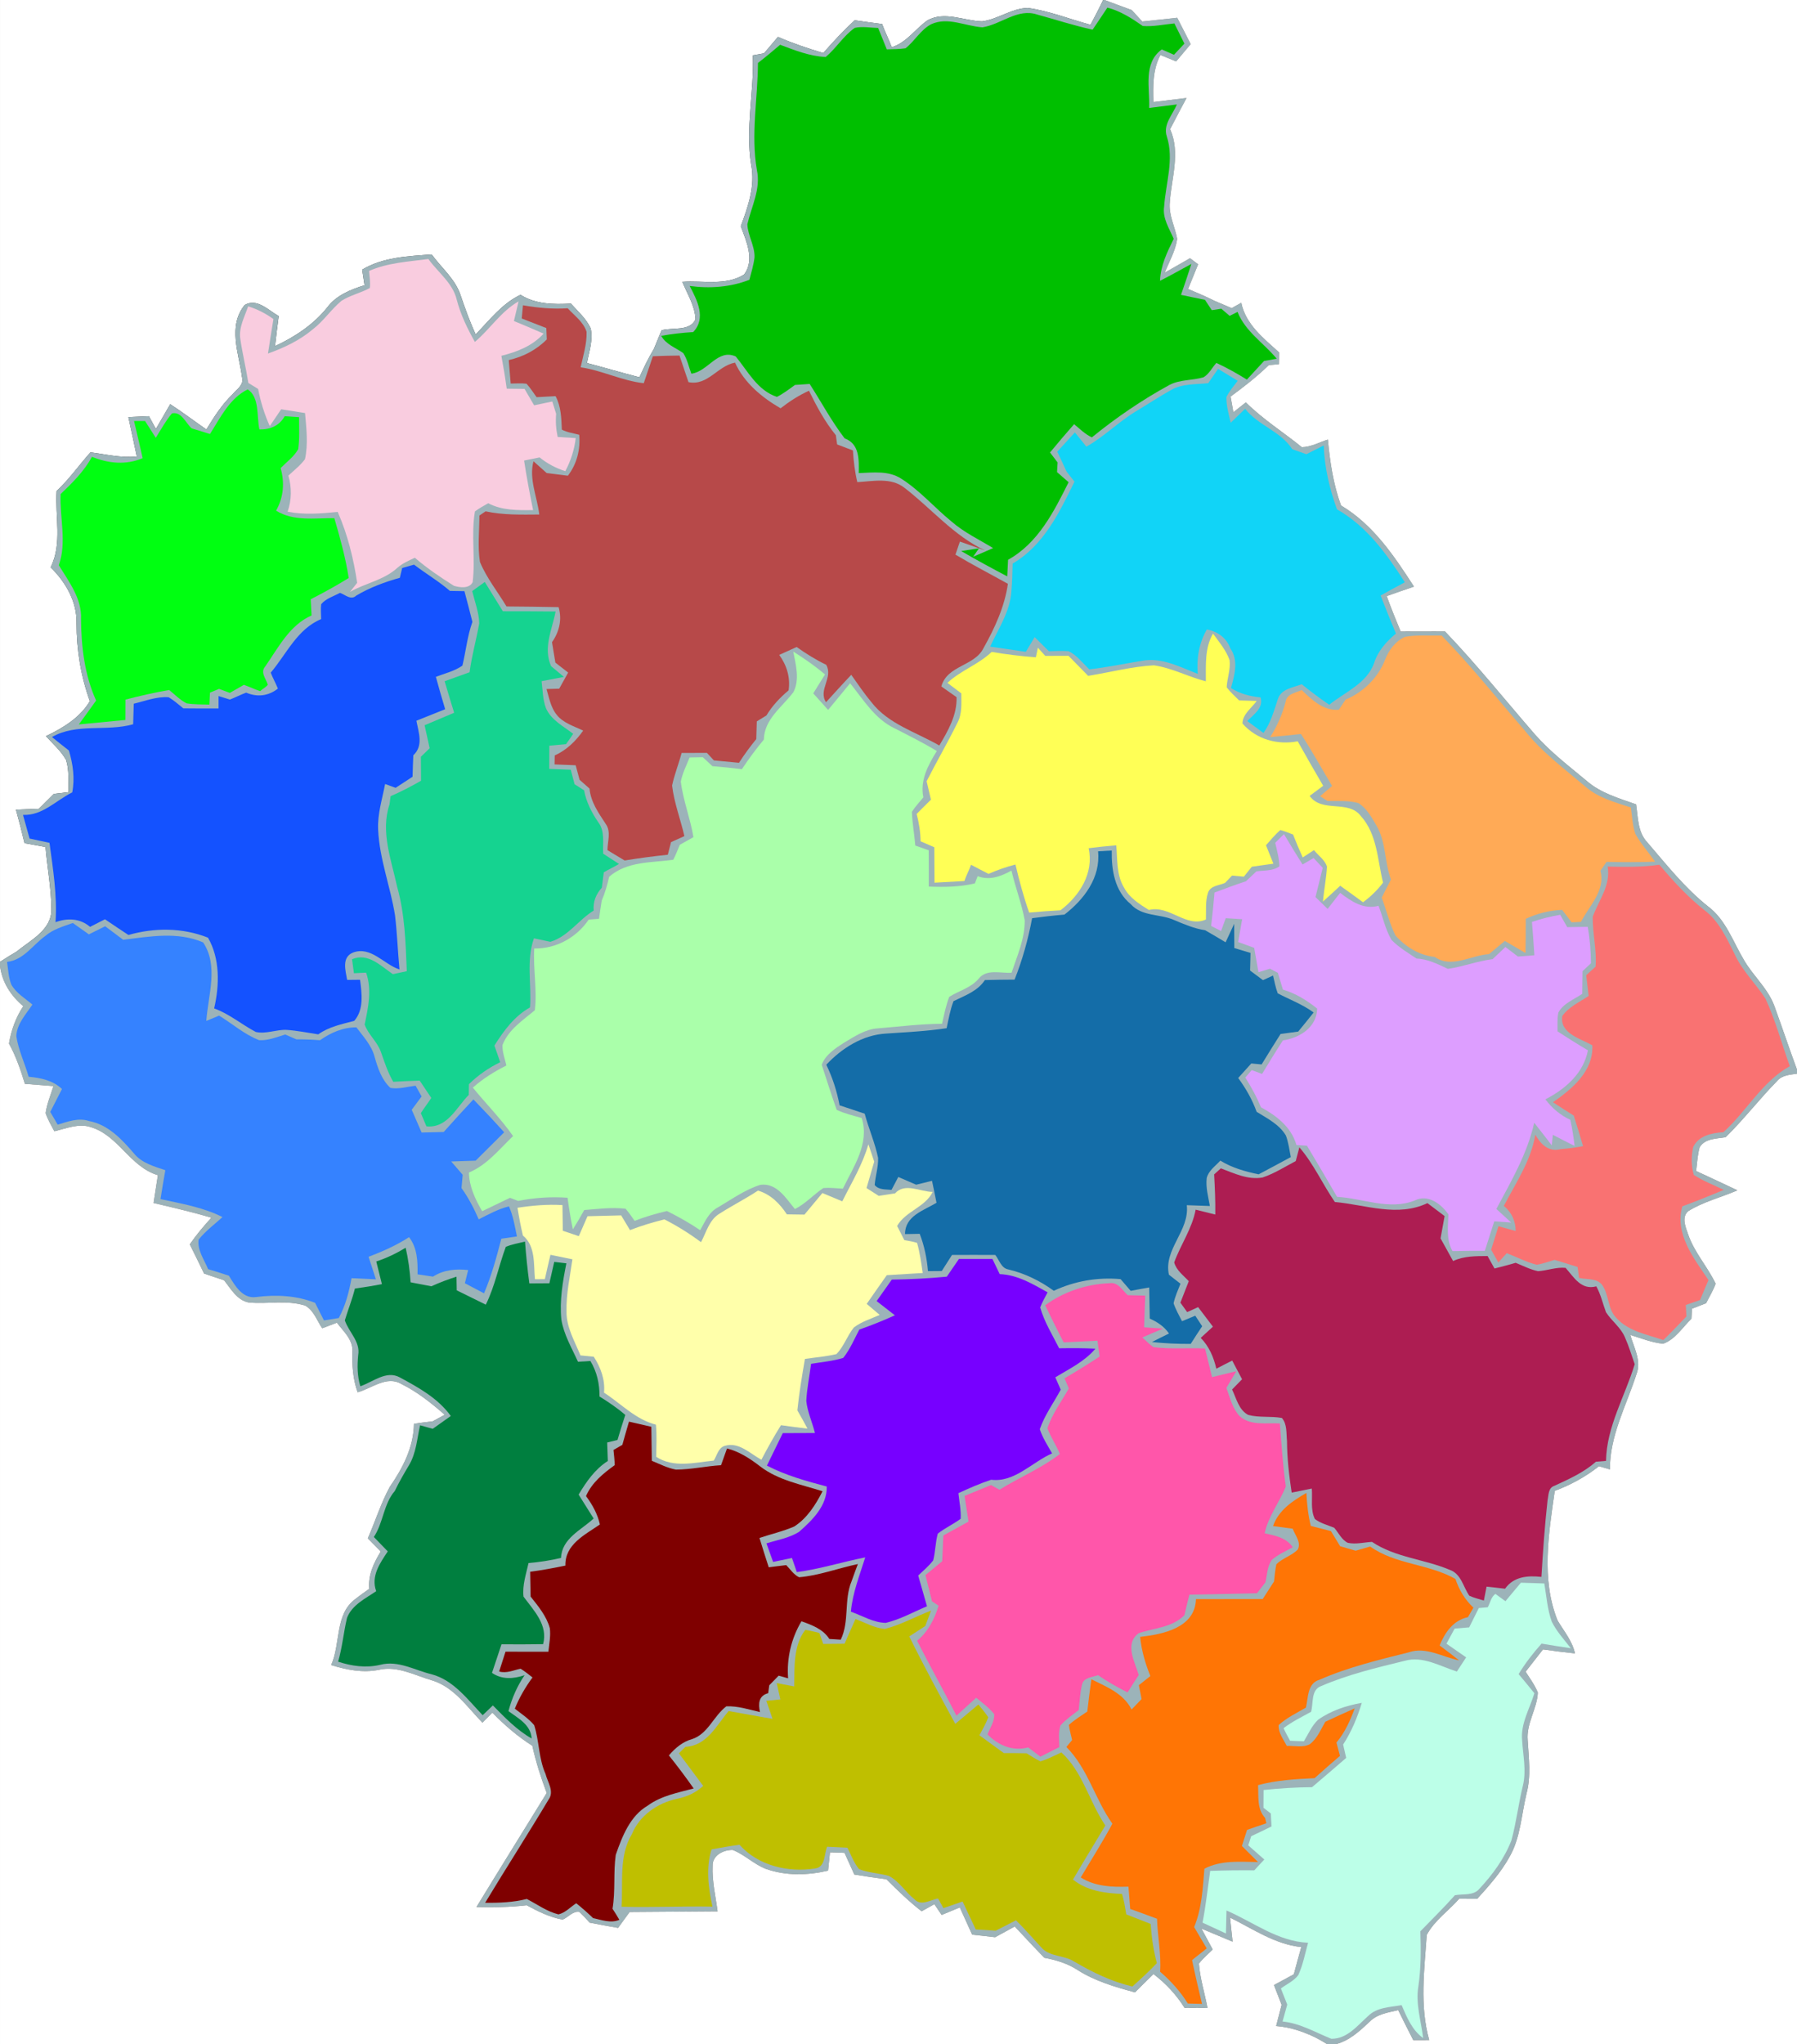 <svg width="444" height="505" xmlns="http://www.w3.org/2000/svg">

 <rect width="100%" height="100%" fill="#333333" stroke="none"/>

 <g>
  <title>background</title>
  <rect fill="none" id="canvas_background" height="402" width="582" y="-1" x="-1"/>
 </g>
 <g>
  <title>Layer 1</title>
  <path id="svg_1" d="m0,0l272.56,0c-0.98,2.07 -2.03,4.1 -3.11,6.13c-5.17,-1.4 -10.2,-3.43 -15.52,-4.17c-4,0.1 -7.37,2.82 -11.29,3.32c-4.47,-0.12 -9.26,-2.62 -13.51,-0.23c-3,2.13 -5.12,5.46 -8.79,6.62c-0.74,-1.94 -1.68,-3.79 -2.39,-5.73c-2.26,-0.29 -4.52,-0.61 -6.78,-0.93c-2.74,2.55 -5.31,5.27 -7.76,8.1c-3.79,-1.15 -7.56,-2.4 -11.19,-3.99c-1.15,1.35 -2.3,2.7 -3.45,4.06c-0.69,0.12 -2.07,0.37 -2.76,0.49c0.32,9.04 -1.88,18.05 -0.41,27.07c1.03,5.23 -0.78,10.31 -2.56,15.15c1.36,3.7 3.52,8.33 0.81,11.93c-4.54,2.84 -10.2,1.41 -15.26,1.79c1.22,3.02 3.14,5.93 3.25,9.28c-1.41,3.05 -5.66,1.93 -8.38,2.7c-0.63,1.54 -1.26,3.07 -1.9,4.61c-1.35,2.25 -2.49,4.62 -3.57,7c-4.34,-1.11 -8.64,-2.39 -12.97,-3.52c0.52,-2.81 1.56,-5.7 0.92,-8.57c-1.1,-2.4 -3.15,-4.18 -4.88,-6.11c-4.26,0.23 -8.72,0.19 -12.45,-2.18c-4.58,2.17 -7.64,6.27 -11.09,9.8c-1.42,-3.12 -2.59,-6.34 -3.69,-9.59c-1.29,-4.05 -4.74,-6.82 -7.17,-10.17c-5.85,0.42 -11.99,0.66 -17.17,3.74c0.19,1.29 0.38,2.57 0.58,3.86c-3.46,1.08 -7,2.49 -9.23,5.51c-3.4,4.24 -8.01,7.26 -12.89,9.54c0.28,-2.48 0.58,-4.95 0.91,-7.43c-2.55,-1.4 -5.28,-4.49 -8.39,-2.75c-4.26,5.24 -1.44,11.93 -0.68,17.8c0.6,1.92 -1.28,3.02 -2.33,4.28c-2.63,2.52 -4.59,5.6 -6.47,8.69c-2.99,-2.07 -5.88,-4.27 -8.93,-6.25c-1.19,2.04 -2.37,4.07 -3.54,6.12c-0.58,-1.05 -1.16,-2.11 -1.73,-3.16c-1.69,0.08 -3.38,0.15 -5.07,0.23c0.7,3.24 1.41,6.48 2.08,9.73c-3.87,0.39 -7.64,-0.54 -11.44,-1.04c-2.82,3.16 -5.26,6.66 -8.37,9.56c-0.42,6.28 1.44,12.97 -1.47,18.86c3.7,3.63 6.52,8.47 6.39,13.8c0,6.55 1.05,13.08 3.3,19.25c-2.48,4.13 -6.62,6.61 -10.84,8.64c1.69,1.91 3.68,3.62 4.95,5.86c0.82,2.56 0.51,5.32 0.63,7.97c-1.21,0.15 -2.42,0.29 -3.63,0.43c-1.23,1.23 -2.46,2.45 -3.7,3.68c-1.89,0.07 -3.78,0.14 -5.68,0.22c0.76,2.74 1.47,5.5 2.12,8.28c1.73,0.31 3.45,0.62 5.18,0.94c0.44,5.14 1.43,10.26 1.45,15.43c0.06,5.11 -5.13,7.56 -8.53,10.38c-1.4,0.83 -2.8,1.68 -4.16,2.58l0,-237.61z" fill="#ffffff"/>
  <path id="svg_2" d="m272.56,0l0.34,0c2.25,0.81 4.48,1.69 6.74,2.5c0.86,0.94 1.72,1.88 2.59,2.82c2.87,-0.3 5.75,-0.6 8.63,-0.93c1.11,2.17 2.22,4.34 3.33,6.51c-1.2,1.42 -2.4,2.85 -3.6,4.27c-1.29,-0.52 -2.58,-1.06 -3.87,-1.58c-1.93,3.58 -1.84,7.68 -1.74,11.62c2.73,-0.32 5.45,-0.66 8.18,-1c-1.36,2.56 -2.73,5.12 -4.05,7.7c2.59,5.84 0.35,12.02 -0.07,18.02c-0.33,3.17 1.26,6.05 1.82,9.09c-0.44,2.96 -1.98,5.61 -3.09,8.35c2.09,-1.19 4.17,-2.39 6.25,-3.58c0.5,0.37 1.51,1.13 2.01,1.5c-0.83,2.03 -1.66,4.06 -2.48,6.1c2.21,0.92 4.43,1.87 6.58,2.95c1.39,0.59 2.79,1.18 4.19,1.78c0.78,-0.44 1.58,-0.89 2.37,-1.33c1.11,5.37 5.52,8.79 9.35,12.27c-0.01,0.73 -0.03,2.18 -0.04,2.91c-0.63,0.06 -1.88,0.16 -2.51,0.22c-2.93,2.85 -6.15,5.36 -9.44,7.77c0.23,1.29 0.46,2.59 0.69,3.88c1.03,-0.81 2.05,-1.62 3.08,-2.44c4.2,4.18 9.25,7.35 13.84,11.07c2.26,-0.04 4.31,-1.22 6.43,-1.88c0.52,5.52 1.33,11.05 3.25,16.28c7.93,4.71 13.13,12.47 18.02,20.04c-2.25,0.77 -4.5,1.53 -6.74,2.34c1.08,2.94 2.24,5.85 3.45,8.75c3.65,0 7.3,-0.01 10.95,-0.02c7.85,8.17 14.92,17.04 22.35,25.58c3.77,4.26 8.31,7.72 12.67,11.35c3.47,3.02 7.95,4.29 12.2,5.79c0.5,3.2 0.37,6.83 2.75,9.36c4.75,5.52 9.3,11.3 15.04,15.86c4.39,3.3 6.13,8.66 8.84,13.2c2.29,3.98 5.98,7.07 7.56,11.45c1.89,5.21 3.66,10.46 5.57,15.67l0,0.99c-1.71,0.26 -3.66,0.33 -4.87,1.76c-4.42,4.49 -8.26,9.52 -12.77,13.93c-2.23,0.4 -5.07,0.25 -6.41,2.48c-0.53,1.91 -0.63,3.91 -0.87,5.88c3.4,1.57 6.8,3.14 10.19,4.76c-4.04,1.76 -8.44,2.81 -12.19,5.17c-1.67,1.55 -0.59,3.95 0.03,5.73c1.51,4.45 4.79,7.96 6.78,12.16c-0.59,1.69 -1.55,3.22 -2.35,4.82c-1.17,0.45 -2.33,0.9 -3.49,1.36c-0.03,0.62 -0.09,1.86 -0.13,2.48c-2.22,2.13 -4,5.11 -6.99,6.17c-2.81,-0.27 -5.45,-1.36 -8.12,-2.17c0.87,3.11 2.81,6.37 1.54,9.65c-2.48,7.77 -6.63,15.19 -6.57,23.57c-0.91,-0.27 -1.82,-0.53 -2.72,-0.78c-3.29,2.6 -6.99,4.62 -10.91,6.08c-1.5,10.56 -3.4,21.77 0.68,32c1.56,2.65 3.65,5.06 4.31,8.15c-2.65,-0.28 -5.28,-0.6 -7.9,-0.98c-1.44,1.83 -2.87,3.66 -4.3,5.5c1.07,1.68 2.28,3.3 3.03,5.17c-0.21,4.03 -2.87,7.62 -2.51,11.74c0.25,4.39 0.88,8.87 -0.29,13.2c-1.28,5.26 -1.47,10.93 -4.25,15.71c-2.11,3.81 -5.03,7.08 -7.94,10.29c-1.49,-0.02 -2.97,-0.02 -4.45,-0.02c-2.63,2.98 -6.11,5.37 -8.01,8.92c-0.59,8.66 -1.79,17.47 0.61,25.99c-1.32,0.01 -2.63,0.02 -3.94,0.01c-1.27,-2.46 -2.5,-4.93 -3.72,-7.41c-2.46,0.59 -5.19,0.94 -7.05,2.85c-2.5,2.34 -5.08,4.78 -8.53,5.6l-1.91,0c-3.85,-2.43 -8.11,-4.13 -12.67,-4.52c0.44,-1.75 0.9,-3.5 1.35,-5.24c-0.63,-1.63 -1.26,-3.26 -1.89,-4.88c1.64,-0.89 3.27,-1.77 4.91,-2.66c0.6,-2.25 1.21,-4.5 1.84,-6.73c-6.5,-0.67 -11.91,-4.47 -17.6,-7.28c0.19,1.98 0.41,3.96 0.63,5.95c-2.56,-1.09 -5.13,-2.17 -7.7,-3.23c0.91,1.72 1.86,3.44 2.78,5.17c-1.16,1.13 -2.41,2.18 -3.4,3.47c0.27,3.72 1.43,7.31 2.12,10.97c-1.89,-0.01 -3.78,-0.02 -5.67,-0.03c-2.03,-3.24 -4.64,-6.04 -7.68,-8.35c-1.54,1.49 -3.06,3 -4.57,4.52c-4.88,-1.32 -9.79,-2.74 -14.1,-5.47c-2.5,-1.66 -5.38,-2.52 -8.3,-3.07c-2.48,-2.54 -4.88,-5.15 -7.31,-7.73c-1.62,0.88 -3.24,1.76 -4.85,2.65c-1.89,-0.24 -3.78,-0.43 -5.67,-0.63c-1.02,-2.25 -2.03,-4.49 -3.05,-6.73c-1.5,0.61 -3,1.23 -4.49,1.86c-0.6,-0.89 -1.2,-1.78 -1.8,-2.66c-1.05,0.58 -2.1,1.16 -3.15,1.75c-3.11,-2.41 -5.92,-5.15 -8.7,-7.91c-2.65,-0.33 -5.28,-0.73 -7.92,-1.16c-0.81,-1.78 -1.61,-3.58 -2.42,-5.35c-1.2,-0.07 -2.4,-0.12 -3.6,-0.13c-0.16,1.5 -0.32,3.01 -0.47,4.52c-5.05,1.17 -10.43,1.31 -15.36,-0.44c-2.97,-1.14 -5.25,-3.52 -8.19,-4.67c-2.25,-0.08 -5.06,1.32 -4.97,3.89c-0.18,3.8 0.73,7.53 1.22,11.27c-7.24,0.04 -14.48,0.1 -21.73,0.16c-0.96,1.3 -1.91,2.61 -2.86,3.93c-2.35,-0.41 -4.69,-0.83 -7.02,-1.3c-0.81,-0.93 -1.66,-1.81 -2.54,-2.65c-1.6,-0.29 -2.78,1.35 -4.14,1.91c-3.16,-0.6 -6.07,-2.01 -8.87,-3.55c-4.12,0.48 -8.27,0.56 -12.42,0.44c5.75,-9.42 11.58,-18.78 17.36,-28.17c-1.43,-3.82 -2.68,-7.7 -3.55,-11.67c-3.63,-2.3 -6.89,-5.11 -9.88,-8.19c-0.81,0.84 -1.63,1.66 -2.45,2.48c-3.77,-3.86 -7.04,-8.81 -12.46,-10.45c-4.28,-1.23 -8.52,-3.65 -13.11,-2.61c-3.99,0.82 -7.99,0.01 -11.81,-1.16c2.39,-5.32 0.85,-12.63 6.06,-16.38c1.08,-0.87 2.22,-1.65 3.34,-2.45c-0.31,-3.38 1.13,-6.43 2.85,-9.23c-1.06,-1.09 -2.13,-2.17 -3.19,-3.25c1.84,-4.21 3.22,-8.63 5.41,-12.69c3.22,-4.66 5.91,-9.81 5.99,-15.62c1.54,-0.21 3.08,-0.42 4.63,-0.6c0.74,-0.41 2.22,-1.21 2.96,-1.62c-3.29,-2.89 -6.76,-5.65 -10.7,-7.6c-3.6,-2.14 -7.36,1.1 -10.81,2.05c-1.15,-3.19 -1.39,-6.55 -1.3,-9.91c0.27,-3 -2.17,-5.1 -3.82,-7.28c-1.21,0.46 -2.42,0.92 -3.63,1.38c-1.3,-1.89 -2.09,-4.44 -4.2,-5.6c-4.53,-1.46 -9.36,-0.31 -14,-0.78c-2.87,-0.58 -4.37,-3.38 -6.05,-5.48c-1.64,-0.56 -3.28,-1.11 -4.93,-1.65c-1.17,-2.41 -2.34,-4.82 -3.54,-7.22c1.6,-2.33 3.42,-4.5 5.34,-6.59c-4.72,-1.4 -9.51,-2.5 -14.29,-3.63c0.34,-2.29 0.71,-4.58 1.07,-6.87c-6.91,-2.05 -9.76,-9.86 -16.61,-11.88c-3,-0.98 -6.06,0.36 -8.97,1.03c-0.78,-1.47 -1.64,-2.91 -2.16,-4.49c0.33,-2.3 1.25,-4.46 1.94,-6.67c-2.35,-0.21 -4.71,-0.35 -7.06,-0.55c-1.04,-3.42 -2.2,-6.81 -3.93,-9.96c0.55,-3.29 1.69,-6.44 3.53,-9.23c-3.07,-2.56 -5.28,-5.97 -5.75,-10l0,-0.94c1.36,-0.9 2.76,-1.75 4.16,-2.58c3.4,-2.82 8.59,-5.27 8.53,-10.38c-0.02,-5.17 -1.01,-10.29 -1.45,-15.43c-1.73,-0.32 -3.45,-0.63 -5.18,-0.94c-0.65,-2.78 -1.36,-5.54 -2.12,-8.28c1.9,-0.08 3.79,-0.15 5.68,-0.22c1.24,-1.23 2.47,-2.45 3.7,-3.68c1.21,-0.14 2.42,-0.28 3.63,-0.43c-0.12,-2.65 0.19,-5.41 -0.63,-7.97c-1.27,-2.24 -3.26,-3.95 -4.95,-5.86c4.22,-2.03 8.36,-4.51 10.84,-8.64c-2.25,-6.17 -3.3,-12.7 -3.3,-19.25c0.13,-5.33 -2.69,-10.17 -6.39,-13.8c2.91,-5.89 1.05,-12.58 1.47,-18.86c3.11,-2.9 5.55,-6.4 8.37,-9.56c3.8,0.5 7.57,1.43 11.44,1.04c-0.67,-3.25 -1.38,-6.49 -2.08,-9.73c1.69,-0.08 3.38,-0.15 5.07,-0.23c0.57,1.05 1.15,2.11 1.73,3.16c1.17,-2.05 2.35,-4.08 3.54,-6.12c3.05,1.98 5.94,4.18 8.93,6.25c1.88,-3.09 3.84,-6.17 6.47,-8.69c1.05,-1.26 2.93,-2.36 2.33,-4.28c-0.76,-5.87 -3.58,-12.56 0.68,-17.8c3.11,-1.74 5.84,1.35 8.39,2.75c-0.33,2.48 -0.63,4.95 -0.91,7.43c4.88,-2.28 9.49,-5.3 12.89,-9.54c2.23,-3.02 5.77,-4.43 9.23,-5.51c-0.2,-1.29 -0.39,-2.57 -0.58,-3.86c5.18,-3.08 11.32,-3.32 17.17,-3.74c2.43,3.35 5.88,6.12 7.17,10.17c1.1,3.25 2.27,6.47 3.69,9.59c3.45,-3.53 6.51,-7.63 11.09,-9.8c3.73,2.37 8.19,2.41 12.45,2.18c1.73,1.93 3.78,3.71 4.88,6.11c0.64,2.87 -0.4,5.76 -0.92,8.57c4.33,1.13 8.63,2.41 12.97,3.52c1.08,-2.38 2.22,-4.75 3.57,-7c0.64,-1.54 1.27,-3.07 1.9,-4.61c2.72,-0.77 6.97,0.35 8.38,-2.7c-0.11,-3.35 -2.03,-6.26 -3.25,-9.28c5.06,-0.38 10.72,1.05 15.26,-1.79c2.71,-3.6 0.55,-8.23 -0.81,-11.93c1.78,-4.84 3.59,-9.92 2.56,-15.15c-1.47,-9.02 0.73,-18.03 0.41,-27.07c0.69,-0.12 2.07,-0.37 2.76,-0.49c1.15,-1.36 2.3,-2.71 3.45,-4.06c3.63,1.59 7.4,2.84 11.19,3.99c2.45,-2.83 5.02,-5.55 7.76,-8.1c2.26,0.32 4.52,0.64 6.78,0.93c0.71,1.94 1.65,3.79 2.39,5.73c3.67,-1.16 5.79,-4.49 8.79,-6.62c4.25,-2.39 9.04,0.11 13.51,0.23c3.92,-0.5 7.29,-3.22 11.29,-3.32c5.32,0.74 10.35,2.77 15.52,4.17c1.08,-2.03 2.13,-4.06 3.11,-6.13z" fill="#9cb3b9"/>
  <path id="svg_3" d="m272.9,0l171.1,0l0,264.24c-1.91,-5.21 -3.68,-10.46 -5.57,-15.67c-1.58,-4.38 -5.27,-7.47 -7.56,-11.45c-2.71,-4.54 -4.45,-9.9 -8.84,-13.2c-5.74,-4.56 -10.29,-10.34 -15.04,-15.86c-2.38,-2.53 -2.25,-6.16 -2.75,-9.36c-4.25,-1.5 -8.73,-2.77 -12.2,-5.79c-4.36,-3.63 -8.9,-7.09 -12.67,-11.35c-7.43,-8.54 -14.5,-17.41 -22.35,-25.58c-3.65,0.01 -7.3,0.02 -10.95,0.02c-1.21,-2.9 -2.37,-5.81 -3.45,-8.75c2.24,-0.81 4.49,-1.57 6.74,-2.34c-4.89,-7.57 -10.09,-15.33 -18.02,-20.04c-1.92,-5.23 -2.73,-10.76 -3.25,-16.28c-2.12,0.66 -4.17,1.84 -6.43,1.88c-4.59,-3.72 -9.64,-6.89 -13.84,-11.07c-1.03,0.82 -2.05,1.63 -3.08,2.44c-0.23,-1.29 -0.46,-2.59 -0.69,-3.88c3.29,-2.41 6.51,-4.92 9.44,-7.77c0.63,-0.06 1.88,-0.16 2.51,-0.22c0.01,-0.73 0.03,-2.18 0.04,-2.91c-3.83,-3.48 -8.24,-6.9 -9.35,-12.27c-0.79,0.44 -1.59,0.89 -2.37,1.33c-1.4,-0.6 -2.8,-1.19 -4.19,-1.78c-2.15,-1.08 -4.37,-2.03 -6.58,-2.95c0.82,-2.04 1.65,-4.07 2.48,-6.1c-0.5,-0.37 -1.51,-1.13 -2.01,-1.5c-2.08,1.19 -4.16,2.39 -6.25,3.58c1.11,-2.74 2.65,-5.39 3.09,-8.35c-0.56,-3.04 -2.15,-5.92 -1.82,-9.09c0.42,-6 2.66,-12.18 0.07,-18.02c1.32,-2.58 2.69,-5.14 4.05,-7.7c-2.73,0.34 -5.45,0.68 -8.18,1c-0.1,-3.94 -0.19,-8.04 1.74,-11.62c1.29,0.52 2.58,1.06 3.87,1.58c1.2,-1.42 2.4,-2.85 3.6,-4.27c-1.11,-2.17 -2.22,-4.34 -3.33,-6.51c-2.88,0.33 -5.76,0.63 -8.63,0.93c-0.87,-0.94 -1.73,-1.88 -2.59,-2.82c-2.26,-0.81 -4.49,-1.69 -6.74,-2.5z" fill="#ffffff"/>
  <path id="svg_4" d="m273.61,1.89c3.24,0.84 6.03,2.63 8.74,4.53c2.61,0.21 5.22,-0.39 7.82,-0.63c0.83,1.66 1.64,3.33 2.47,4.99c-0.87,0.92 -1.72,1.83 -2.58,2.75c-1,-0.44 -2.01,-0.88 -3.01,-1.32c-4.68,3.4 -2.91,9.52 -3.12,14.45c2.29,-0.29 4.57,-0.58 6.86,-0.86c-1.05,2.5 -3.48,5 -2.5,7.89c1.85,5.73 -0.27,11.6 -0.66,17.37c-0.43,2.87 1.28,5.41 2.37,7.93c-1.62,3.28 -3.26,6.65 -3.38,10.38c2.61,-1.33 5.17,-2.77 7.74,-4.17c-0.81,2.56 -1.68,5.1 -2.56,7.64c1.97,0.4 3.95,0.81 5.92,1.23c0.56,0.85 1.12,1.7 1.69,2.55c0.78,-0.12 1.56,-0.24 2.35,-0.36c0.68,0.59 1.37,1.18 2.06,1.77c0.49,-0.25 1.46,-0.74 1.95,-0.98c1.91,4.84 6.47,7.68 9.68,11.56c-0.78,0.14 -2.35,0.43 -3.14,0.57c-1.41,1.53 -2.83,3.06 -4.23,4.59c-2.44,-1.52 -4.94,-2.92 -7.54,-4.12c-1.07,1.15 -1.79,2.76 -3.19,3.55c-2.74,0.81 -5.77,0.53 -8.35,1.86c-6.8,3.71 -13.22,8.09 -19.22,12.98c-1.68,-0.77 -2.99,-2.11 -4.39,-3.26c-2.02,2.3 -4.01,4.63 -5.95,6.99c0.46,0.62 1.4,1.85 1.87,2.47c-0.04,0.59 -0.11,1.78 -0.14,2.38c0.95,0.83 1.9,1.66 2.86,2.5c-3.64,7.28 -7.53,15.04 -14.96,19.16c-0.07,1.36 -0.13,2.73 -0.2,4.1c-3.83,-2.02 -7.64,-4.07 -11.38,-6.26c1.1,-0.17 3.3,-0.51 4.4,-0.68l-1.44,2.08c1.65,-0.68 3.29,-1.41 4.93,-2.13c-3.49,-2.12 -7.23,-3.89 -10.32,-6.6c-4.2,-3.42 -7.77,-7.63 -12.37,-10.54c-3.12,-2.04 -6.99,-1.52 -10.51,-1.38c0.05,-3.31 0.23,-7.21 -3.48,-8.58c-3.25,-4.24 -5.76,-8.97 -8.65,-13.45c-1.22,0.08 -2.42,0.16 -3.63,0.25c-1.44,1.05 -2.87,2.15 -4.46,2.95c-4.84,-1.62 -7.15,-6.32 -10.17,-9.98c-4.44,-2.02 -6.87,3.75 -10.97,4.25c-0.64,-1.7 -1,-3.54 -1.99,-5.08c-1.89,-1.34 -4.27,-2.13 -5.46,-4.27c2.61,-0.47 5.25,-0.76 7.9,-0.93c3.29,-3.41 0.98,-7.9 -0.87,-11.39c4.98,0.68 10.05,0.31 14.76,-1.52c0.48,-1.83 1.04,-3.66 1.27,-5.54c0.09,-2.84 -1.66,-5.38 -1.77,-8.18c1.02,-4.42 3.37,-8.73 2.35,-13.41c-1.52,-8.8 0.22,-17.62 0.27,-26.44c1.87,-1.44 3.69,-2.95 5.47,-4.49c3.63,1.37 7.34,2.84 11.26,3.02c2.61,-2.17 4.38,-5.22 7.18,-7.19c1.89,-0.43 3.86,-0.02 5.78,0.02c0.71,1.76 1.42,3.53 2.14,5.29c1.53,-0.06 3.09,-0.03 4.62,-0.27c2.29,-1.78 3.72,-4.55 6.32,-5.93c4.15,-1.92 8.48,0.49 12.7,0.75c4.59,-0.7 8.69,-4.78 13.52,-3.15c4.56,1.25 9.06,2.72 13.69,3.73c1.23,-1.8 2.45,-3.62 3.65,-5.44z" fill="#00bf00"/>
  <path id="svg_5" d="m91.19,66.93c4.62,-2.04 9.72,-2.29 14.65,-2.95c2.38,3.33 6.05,5.93 7.02,10.09c0.95,3.67 2.62,7.09 4.47,10.39c3.77,-3.17 6.45,-7.54 10.8,-10.01c-0.37,1.62 -0.76,3.23 -1.15,4.85c2.45,1.02 4.91,2.03 7.33,3.11c-2.74,3.04 -6.55,4.52 -10.43,5.48c0.5,2.7 0.95,5.41 1.32,8.12c1.47,0.01 2.93,0.04 4.4,0.05c0.79,1.35 1.57,2.71 2.37,4.06c1.5,-0.28 2.99,-0.66 4.49,-0.94c0.32,1.01 0.64,2.02 0.95,3.04c-0.16,1.91 -0.03,3.83 0.38,5.72c1.48,0.08 2.97,0.18 4.46,0.28c-0.34,2.87 -1.22,5.63 -2.58,8.17c-2.31,-0.74 -4.46,-1.87 -6.34,-3.4c-1.28,0.25 -2.56,0.51 -3.84,0.78c0.63,4.1 1.39,8.17 2.23,12.24c-3.76,0.04 -7.67,0.11 -11.09,-1.7c-1.12,0.64 -2.25,1.25 -3.28,2.02c-1,5.77 0.16,11.68 -0.57,17.49c-0.86,1.65 -3.13,1.33 -4.62,0.89c-3.35,-2.11 -6.65,-4.35 -9.66,-6.93c-1.49,0.68 -3,1.36 -4.26,2.43c-3.3,3.07 -7.93,3.82 -11.76,5.99c0.44,-0.55 1.33,-1.67 1.77,-2.23c-0.9,-6.01 -2.36,-11.95 -4.81,-17.52c-4.11,0.41 -8.29,0.77 -12.38,-0.05c1.02,-2.91 1.03,-5.97 0.2,-8.92c1.4,-1.3 2.94,-2.5 4.09,-4.04c0.83,-3.74 0.35,-7.63 0.02,-11.41c-1.97,-0.31 -3.94,-0.62 -5.9,-0.93c-0.93,1.39 -1.87,2.77 -2.81,4.15c-1.33,-2.93 -2.28,-6.01 -2.88,-9.17c-0.81,-0.5 -1.62,-1 -2.42,-1.49c-0.57,-3.63 -1.45,-7.21 -1.98,-10.84c-0.44,-2.85 1.06,-5.48 1.93,-8.08c2.25,0.69 4.34,1.77 6.25,3.14c-0.47,2.84 -0.91,5.68 -1.35,8.52c4,-1.42 7.89,-3.27 11.15,-6.04c2.63,-2.03 4.47,-4.87 7.01,-6.98c2.17,-1.39 4.76,-1.93 7.01,-3.17c0.17,-1.4 -0.07,-2.82 -0.19,-4.21z" fill="#f9ccdf"/>
  <path id="svg_6" d="m129.21,75.41c3.65,0.65 7.35,0.98 11.06,0.74c1.65,1.82 3.89,3.37 4.66,5.81c0.1,2.99 -0.85,5.88 -1.46,8.77c5.33,0.79 10.22,3.34 15.59,3.93c0.75,-2.22 1.5,-4.44 2.25,-6.66c2.19,-0.1 4.38,-0.15 6.58,-0.17c0.75,2.19 1.49,4.38 2.22,6.57c4.78,0.97 7.18,-4.03 11.5,-4.82c2.3,5.02 6.57,8.55 11.25,11.28c2.18,-1.68 4.49,-3.2 7.02,-4.34c1.88,3.85 3.92,7.65 6.64,10.99c0.08,0.57 0.24,1.71 0.32,2.28c1.3,0.49 2.6,0.98 3.9,1.48c0.16,2.63 0.47,5.26 1.08,7.83c3.86,-0.21 8.3,-1.22 11.62,1.38c6.69,5.13 12.18,11.86 19.95,15.49c-0.37,-0.13 -1.12,-0.4 -1.5,-0.53c-1.57,-0.55 -3.14,-1.11 -4.72,-1.65c-0.37,1.07 -0.74,2.15 -1.1,3.22c4.24,2.53 8.64,4.8 12.96,7.21c-0.82,5.66 -3.23,10.89 -6,15.84c-2.25,4.57 -8.98,4.23 -10.45,9.51c1.25,0.89 2.51,1.77 3.77,2.65c0.13,4.42 -2.08,8.28 -4.27,11.94c-5.71,-3.31 -12.54,-5.26 -16.74,-10.66c-1.8,-2.16 -3.39,-4.5 -5.01,-6.8c-2.12,2.22 -4.16,4.51 -6.24,6.77c-2,-3.08 1.85,-6.06 0.05,-9.25c-2.57,-1.23 -4.98,-2.75 -7.3,-4.39c-1.44,0.64 -2.88,1.3 -4.31,1.95c1.87,2.56 2.78,5.57 2.32,8.75c-2.12,1.79 -4.05,3.82 -5.48,6.21c-0.79,0.49 -1.59,0.97 -2.38,1.46c-0.04,1.46 -0.09,2.92 -0.13,4.38c-1.54,1.87 -2.96,3.82 -4.27,5.85c-2.07,-0.21 -4.14,-0.41 -6.2,-0.59c-0.43,-0.46 -1.29,-1.39 -1.72,-1.86c-2.09,0.01 -4.18,0.01 -6.26,0.02c-0.7,2.71 -1.78,5.31 -2.35,8.05c0.5,4.26 2.08,8.32 3.04,12.49c-1.1,0.5 -2.2,0.99 -3.3,1.49c-0.27,1.04 -0.54,2.07 -0.8,3.11c-3.57,0.37 -7.13,0.85 -10.67,1.42c-1.42,-0.85 -2.83,-1.7 -4.24,-2.55c0.01,-2.13 0.95,-4.57 -0.42,-6.47c-1.77,-2.7 -3.71,-5.41 -4.01,-8.74c-0.82,-0.73 -1.64,-1.46 -2.46,-2.18c-0.32,-1.2 -0.64,-2.39 -0.96,-3.58c-1.74,-0.07 -3.48,-0.14 -5.22,-0.21c0.01,-0.56 0.03,-1.67 0.04,-2.22c2.92,-1.3 5.21,-3.55 7.03,-6.13c-2.27,-1.11 -4.93,-1.85 -6.55,-3.92c-1.47,-1.82 -1.85,-4.18 -2.51,-6.35c0.79,-0.02 2.36,-0.07 3.14,-0.09c0.74,-1.32 1.48,-2.65 2.21,-3.98c-1.05,-0.82 -2.11,-1.64 -3.16,-2.46c-0.29,-1.68 -0.55,-3.37 -0.83,-5.05c1.81,-2.57 2.52,-5.58 1.63,-8.65c-4.29,-0.08 -8.58,-0.15 -12.87,-0.17c-2.2,-3.66 -4.94,-7.05 -6.57,-11.01c-0.59,-3.79 -0.14,-7.64 -0.13,-11.45c0.38,-0.26 1.14,-0.78 1.53,-1.04c4.35,0.95 8.83,0.82 13.26,0.79c-0.5,-4.37 -2.6,-8.74 -1.43,-13.16c1.1,0.96 2.18,1.93 3.26,2.91c1.74,0.21 3.49,0.44 5.24,0.66c2.24,-2.92 3.12,-6.47 2.8,-10.11c-1.44,-0.39 -2.96,-0.57 -4.29,-1.27c-0.13,-2.83 -0.18,-5.7 -1.55,-8.27c-1.57,0.09 -3.13,0.18 -4.69,0.25c-0.81,-1.13 -1.56,-2.29 -2.48,-3.32c-1.3,-0.17 -2.61,-0.05 -3.92,-0.04c-0.15,-1.93 -0.31,-3.87 -0.48,-5.8c3.57,-0.81 6.82,-2.5 9.4,-5.11c-0.03,-0.7 -0.09,-2.1 -0.12,-2.8c-2.02,-0.8 -4.05,-1.58 -6.07,-2.37c0.1,-1.09 0.2,-2.18 0.3,-3.26z" fill="#b74949"/>
  <path id="svg_7" d="m300.96,91.12c1.61,0.99 3.23,1.97 4.85,2.95c-0.98,1.3 -2.09,2.54 -2.79,4.03c-0.04,2.16 0.59,4.25 1.06,6.33c1.19,-1.14 2.38,-2.29 3.57,-3.44c3.23,4.14 8.79,5.53 11.64,9.98c1.16,0.42 2.32,0.82 3.49,1.23c1.43,-0.72 2.86,-1.45 4.29,-2.16c0.18,5.42 1.43,10.7 3.27,15.78c7.33,4.15 12.33,11.06 16.76,18.02c-2.01,1.06 -4.01,2.15 -5.98,3.27c1.21,3.15 2.48,6.28 3.79,9.39c-2.38,1.99 -4.49,4.34 -5.42,7.36c-1.87,5.05 -7.19,7.08 -11.07,10.24c-2.33,-1.61 -4.59,-3.29 -6.78,-5.07c-2.15,0.81 -5.07,1.12 -5.9,3.64c-0.96,2.9 -1.76,5.87 -3.56,8.39c-1.34,-0.98 -2.67,-1.96 -4,-2.94c1.58,-1.66 4.07,-3.2 3.27,-5.85c-2.59,-0.24 -5.11,-0.9 -7.31,-2.31c0.9,-3.19 1.94,-6.81 -0.15,-9.78c-0.94,-2.62 -3.14,-4.18 -5.8,-4.69c-1.93,3.35 -2.59,7.15 -2.24,10.98c-4.41,-1.71 -9,-4.19 -13.88,-3.22c-4.31,0.71 -8.59,1.6 -12.93,2.1c-1.63,-1.56 -3.05,-3.48 -5.1,-4.49c-1.63,-0.14 -3.27,-0.03 -4.89,0c-1.18,-1.16 -2.35,-2.31 -3.51,-3.48c-0.73,1.21 -1.46,2.42 -2.18,3.64c-2.94,-0.44 -5.88,-0.88 -8.82,-1.29c2.03,-4.41 4.92,-8.64 5.25,-13.62c0.21,-2.3 0.24,-4.6 0.31,-6.9c7.65,-4.44 11.55,-12.61 15.28,-20.23c-0.65,-0.82 -1.3,-1.65 -1.95,-2.47c-0.74,-1.66 -1.52,-3.29 -2.3,-4.93c1.44,-1.6 2.89,-3.19 4.35,-4.77c0.94,1.17 1.89,2.35 2.84,3.52c4.38,-2.45 7.91,-6.1 12.19,-8.69c2.93,-1.76 5.78,-3.65 8.77,-5.32c2.76,-1.59 6.08,-1.33 9.15,-1.67c0.81,-1.18 1.62,-2.35 2.43,-3.53z" fill="#11d4f7"/>
  <path id="svg_8" d="m61.2,96.19c2.98,1.9 2.2,6.73 2.89,9.89c2.64,0.06 4.94,-0.9 6.26,-3.27c1.18,0.08 2.36,0.16 3.54,0.24c-0.01,2.64 0.16,5.29 -0.21,7.91c-1.05,1.87 -2.86,3.16 -4.34,4.67c1.02,3.59 0.73,7.26 -1.13,10.51c4.34,2.7 9.55,1.82 14.4,1.86c1.41,4.87 2.78,9.76 3.55,14.78c-3.04,1.89 -6.19,3.62 -9.39,5.25c0.07,1.33 0.14,2.66 0.21,4c-5.45,2.4 -8.21,7.96 -11.45,12.6c-1.28,1.47 0.19,3.04 0.65,4.51c-0.5,0.67 -1.31,1 -1.9,1.59c-1.36,-0.46 -2.67,-1.08 -4.02,-1.56c-1.16,0.67 -2.32,1.32 -3.47,1.99c-0.89,-0.33 -1.78,-0.66 -2.66,-0.99c-0.57,0.24 -1.69,0.7 -2.25,0.93c-0.04,0.74 -0.11,2.21 -0.15,2.95c-1.88,-0.06 -3.78,-0.01 -5.64,-0.31c-1.61,-0.83 -2.89,-2.16 -4.28,-3.29c-3.64,0.62 -7.24,1.44 -10.81,2.37c-0.01,1.67 -0.01,3.35 -0.02,5.03c-3.83,0.37 -7.67,0.74 -11.5,1.1c1.43,-1.96 2.86,-3.92 4.27,-5.9c-2.84,-6.27 -3.67,-13.23 -3.73,-20.06c0.26,-5.08 -2.98,-9.26 -5.49,-13.37c2.03,-5.66 0.19,-11.73 0.45,-17.57c2.91,-2.77 5.8,-5.65 7.75,-9.21c4.05,1.66 8.4,2.08 12.52,0.34c-0.69,-3.06 -1.4,-6.13 -2.13,-9.18c0.68,0 2.04,0 2.72,0c0.88,1.38 1.77,2.77 2.65,4.15c1.28,-2.04 2.44,-4.18 3.99,-6.03c2.38,-0.54 3.38,2.39 4.89,3.7c1.5,0.47 3,0.93 4.51,1.39c2.57,-4.04 4.82,-8.78 9.32,-11.02z" fill="#00ff11"/>
  <path id="svg_9" d="m99.37,140.31c0.97,-0.28 1.95,-0.55 2.93,-0.83c2.92,2.23 6.09,4.09 8.87,6.49c1.19,0.02 2.39,0.04 3.58,0.06c0.67,2.53 1.34,5.06 1.97,7.6c-1.26,3.49 -1.6,7.21 -2.47,10.79c-1.96,1.38 -4.35,1.93 -6.56,2.77c0.73,2.68 1.5,5.34 2.3,8c-2.38,0.95 -4.75,1.89 -7.11,2.85c0.55,2.9 1.79,6.19 -0.76,8.53c-0.09,1.77 -0.13,3.53 -0.18,5.3c-1.4,0.92 -2.79,1.82 -4.19,2.74c-0.86,-0.32 -1.73,-0.63 -2.6,-0.94c-0.71,3.74 -1.92,7.46 -1.72,11.31c0.33,7.23 3.04,14.04 4.17,21.13c0.53,4.44 0.68,8.92 1.1,13.37c-3.88,-1.27 -7.04,-5.82 -11.47,-4.18c-2.88,1.16 -1.86,4.44 -1.46,6.76c0.8,-0.01 2.4,-0.02 3.19,-0.03c0.44,3.37 0.99,7.35 -1.43,10.14c-3.07,0.83 -6.25,1.44 -8.89,3.34c-2.62,-0.4 -5.23,-0.93 -7.87,-1.11c-2.53,-0.09 -5.07,1.08 -7.56,0.52c-3.5,-1.83 -6.54,-4.47 -10.3,-5.82c1.33,-5.73 1.48,-12.28 -1.52,-17.47c-6.25,-2.5 -13.23,-2.51 -19.66,-0.67c-1.95,-1.27 -3.87,-2.57 -5.79,-3.88c-1.23,0.64 -2.46,1.25 -3.69,1.88c-2.46,-2.12 -5.58,-2.24 -8.53,-1.16c0.44,-6.56 -0.62,-13.11 -1.49,-19.6c-1.64,-0.35 -3.28,-0.7 -4.92,-1.06c-0.53,-1.95 -1.08,-3.9 -1.63,-5.84c4.81,0.21 8.16,-3.58 12.17,-5.57c0.68,-3.45 0.17,-7 -0.82,-10.33c-1.42,-1.09 -2.81,-2.21 -4.19,-3.34c6.13,-3.49 13.47,-1.29 20.06,-3.15c0.06,-1.7 0.1,-3.39 0.15,-5.08c2.83,-0.66 5.67,-1.82 8.63,-1.59c1.29,0.78 2.44,1.78 3.61,2.74c2.9,0.04 5.81,0.03 8.71,0.03c0,-0.77 0,-2.3 0,-3.07c0.93,0.3 1.87,0.59 2.8,0.87c1.36,-0.53 2.65,-1.2 4.02,-1.71c2.74,1.16 5.49,0.85 7.84,-1c-0.53,-1.34 -1.25,-2.59 -1.77,-3.94c3.92,-4.62 6.53,-10.76 12.46,-13.23c-0.01,-1.24 -0.14,-2.47 0.01,-3.69c1.19,-1.41 3.07,-1.94 4.64,-2.79c1.31,0.44 2.69,1.93 4.02,0.68c3.36,-2 7.02,-3.35 10.77,-4.4c0.15,-0.6 0.43,-1.81 0.58,-2.42z" fill="#1452ff"/>
  <path id="svg_10" d="m116.67,146.01c1.03,-0.75 2.07,-1.51 3.11,-2.25c1.5,2.41 2.99,4.82 4.47,7.24c4.35,0.01 8.69,0 13.03,0.06c-0.87,4.5 -3.13,8.93 -1.12,13.5c1.06,0.87 2.11,1.76 3.17,2.65c-1.84,0.37 -3.68,0.71 -5.51,1.06c0.27,2.22 0.28,4.52 1.06,6.64c1.29,2.98 4.32,4.47 6.74,6.36c-0.57,0.87 -1.17,1.72 -1.78,2.56c-1.37,0.12 -2.74,0.24 -4.11,0.37c-0.02,1.91 -0.02,3.83 -0.03,5.74c1.77,0.08 3.55,0.12 5.32,0.2c0.32,1.19 0.63,2.39 0.95,3.59c0.78,0.5 1.56,0.99 2.34,1.49c0.54,2.88 1.86,5.48 3.5,7.88c1.72,2.23 1.07,5.17 1.22,7.78c1.31,0.83 2.59,1.7 3.91,2.54c-1.22,0.76 -2.54,1.32 -3.76,2.07c-0.16,1.26 -0.33,2.53 -0.48,3.79c-1.43,1.58 -2.22,3.5 -2.01,5.65c-3.78,2.32 -6.27,6.37 -10.71,7.72c-1.35,-0.29 -2.7,-0.58 -4.05,-0.86c-1.95,5.49 -0.57,11.38 -0.97,17.06c-3.86,2.17 -6.49,5.76 -8.8,9.43c0.48,1.37 0.95,2.73 1.43,4.11c-2.84,1.39 -5.47,3.19 -7.72,5.43c-0.01,0.66 -0.03,1.99 -0.05,2.65c-3.08,3.11 -5.28,8.28 -10.45,7.77c-0.47,-1.09 -0.94,-2.17 -1.39,-3.26c0.8,-1.3 1.77,-2.48 2.58,-3.77c-0.95,-1.43 -1.92,-2.84 -2.86,-4.27c-2.18,0.07 -4.35,0.16 -6.53,0.29c-1.37,-2.34 -2.19,-4.93 -3.09,-7.47c-0.9,-2.47 -3.09,-4.21 -3.98,-6.67c0.88,-4.24 1.84,-8.57 0.36,-12.82c-0.75,0.03 -2.26,0.11 -3.01,0.14c-0.16,-1.15 -0.32,-2.31 -0.47,-3.46c3.98,-1.67 7.06,1.64 10.09,3.69c1.14,-0.25 2.29,-0.49 3.44,-0.73c-0.29,-7 -0.46,-14.08 -2.39,-20.87c-1.42,-6.62 -4.15,-13.59 -1.88,-20.33c0.07,-0.51 0.2,-1.53 0.27,-2.03c2.59,-1.12 5.08,-2.42 7.52,-3.82c-0.02,-1.98 -0.02,-3.95 -0.04,-5.92c0.73,-0.7 1.45,-1.41 2.17,-2.11c-0.42,-1.9 -0.84,-3.79 -1.25,-5.68c2.43,-1.02 4.87,-2.04 7.3,-3.08c-0.8,-2.6 -1.59,-5.19 -2.35,-7.79c2.05,-0.74 4.11,-1.47 6.16,-2.22c0.54,-4.07 1.67,-8.04 2.39,-12.08c-0.08,-2.73 -1.1,-5.34 -1.74,-7.97z" fill="#15d390"/>
  <path id="svg_11" d="m342.24,162.93c0.92,-2.36 2.54,-4.55 4.9,-5.61c2.98,-0.54 6.03,-0.25 9.05,-0.32c7.27,7.43 13.73,15.6 20.54,23.45c4.27,5.38 9.81,9.47 15.01,13.88c3.16,2.77 7.3,3.85 11.2,5.14c0.33,2.18 0.41,4.44 1.14,6.55c1.36,2.45 3.26,4.54 4.86,6.84c-4,0.15 -8,0.14 -11.99,0.04c-0.51,0.73 -1.02,1.47 -1.52,2.21c1.3,4.87 -2.75,8.63 -4.81,12.61c-0.57,0.03 -1.72,0.09 -2.29,0.12c-0.79,-1.03 -1.58,-2.06 -2.36,-3.08c-3.13,0.12 -6.17,0.88 -8.99,2.21c0.01,2.81 -0.01,5.62 -0.06,8.44c-1.71,-0.98 -3.41,-1.98 -5.11,-2.98c-1.31,1.08 -2.6,2.18 -3.91,3.26c-4.49,0.27 -9.21,3.62 -13.42,0.69c-3.8,-0.39 -7.17,-2.47 -9.68,-5.28c-1.48,-2.98 -2.24,-6.26 -3.41,-9.37c0.77,-1.49 1.54,-2.98 2.29,-4.48c-1.62,-4.32 -1.19,-9.22 -3.56,-13.27c-1.2,-2.06 -2.43,-4.32 -4.5,-5.6c-2.48,-0.71 -5.1,-0.45 -7.64,-0.52c-0.45,-0.29 -1.35,-0.88 -1.81,-1.18c0.98,-0.85 1.97,-1.69 2.96,-2.54c-2.56,-4.28 -4.97,-8.66 -7.7,-12.83c-2.53,0.29 -5.06,0.54 -7.59,0.76c1.72,-2.67 2.97,-5.59 3.8,-8.65c0.25,-2.03 2.47,-2.27 3.99,-2.95c2.56,2.42 5.32,5.16 9.16,4.85c0.55,-0.84 1.11,-1.67 1.68,-2.5c4.39,-1.83 8.05,-5.43 9.77,-9.89z" fill="#ffaa56"/>
  <path id="svg_12" d="m297.94,168.3c0.03,-3.99 -0.32,-8.19 1.77,-11.78c1.5,2.07 3.23,4.09 4.09,6.54c0.29,2.26 -0.61,4.47 -0.71,6.73c0.9,1.18 2.01,2.18 3.07,3.23c1.44,0.04 2.89,0.08 4.34,0.13c-1.25,1.77 -3.46,3.22 -3.52,5.57c3.42,3.91 8.62,5.37 13.66,4.4c2.06,3.68 4.15,7.35 6.29,10.99c-1.12,0.83 -2.24,1.66 -3.35,2.5c3.11,4.29 9.55,0.84 12.68,5c4.06,4.54 4.07,10.83 5.46,16.42c-1.39,1.86 -3.07,3.47 -4.94,4.85c-1.87,-1.38 -3.75,-2.73 -5.64,-4.08c-1.41,1.32 -2.83,2.63 -4.27,3.91c0.26,-2.89 0.84,-5.74 0.99,-8.64c-0.51,-1.67 -2.15,-2.73 -3.2,-4.07c-0.93,0.61 -1.86,1.21 -2.78,1.81c-0.85,-1.87 -1.65,-3.75 -2.39,-5.66c-1.05,-0.4 -2.08,-0.82 -3.15,-1.12c-1.29,1.15 -2.4,2.48 -3.54,3.77c0.61,1.52 1.22,3.02 1.83,4.55c-1.77,0.27 -3.56,0.48 -5.33,0.75c-0.66,0.81 -1.32,1.63 -1.97,2.46c-0.98,-0.09 -1.95,-0.18 -2.92,-0.27c-0.58,0.61 -1.16,1.21 -1.73,1.81c-1.47,0.66 -3.64,0.65 -4.22,2.47c-0.68,2.11 -0.42,4.38 -0.5,6.57c-4.87,2.17 -8.99,-3.64 -14.1,-2.35c-2.33,-1.47 -4.8,-3 -6.12,-5.51c-1.92,-3.14 -1.62,-6.95 -1.93,-10.46c-2.29,0.18 -4.56,0.41 -6.83,0.71c1.35,6.16 -2.24,11.76 -6.97,15.34c-2.58,0.13 -5.15,0.32 -7.72,0.56c-1.38,-3.88 -2.44,-7.86 -3.39,-11.87c-2.28,0.58 -4.5,1.36 -6.65,2.31c-1.45,-0.73 -2.89,-1.51 -4.33,-2.25c-0.47,1.37 -1.18,2.64 -1.64,4.01c-2.46,0.14 -4.92,0.29 -7.38,0.42c-0.02,-2.92 -0.03,-5.85 -0.05,-8.76c-1.13,-0.49 -2.26,-0.98 -3.39,-1.47c-0.03,-2.29 -0.4,-4.55 -0.97,-6.76c1.17,-1.18 2.34,-2.36 3.53,-3.52c-0.35,-1.52 -0.73,-3.03 -1.07,-4.55c2.46,-4.84 5.19,-9.53 7.59,-14.4c1.23,-2.25 0.97,-4.85 0.98,-7.31c-1.15,-0.85 -2.3,-1.72 -3.43,-2.59c3.27,-3.07 7.67,-4.53 10.93,-7.65c3.61,0.62 7.26,1.05 10.92,1.33c0.12,-0.59 0.37,-1.78 0.5,-2.37c0.45,0.5 1.37,1.51 1.82,2.02c1.91,-0.01 3.83,-0.01 5.74,-0.02c1.61,1.66 3.23,3.31 4.86,4.95c5.4,-0.86 10.75,-2.29 16.23,-2.6c4.45,0.63 8.5,2.85 12.85,3.95z" fill="#ffff56"/>
  <path id="svg_13" d="m196,160.96c2.73,1.71 5.37,3.56 7.85,5.64c-1,1.54 -1.92,3.13 -2.91,4.68c1.22,1.36 2.44,2.73 3.67,4.09c1.82,-2.19 3.63,-4.39 5.44,-6.59c3.25,4.02 6.08,8.79 10.92,11.1c3.53,1.81 7.1,3.58 10.5,5.64c-2.14,3.46 -4.2,7.22 -3.33,11.45c-0.97,1.17 -2.01,2.28 -2.83,3.57c0.09,2.79 0.62,5.55 0.84,8.33c1.1,0.39 2.21,0.78 3.31,1.17c0.03,2.98 0.03,5.97 0.02,8.96c3.81,0.17 7.66,0.11 11.39,-0.78c0.17,-0.45 0.51,-1.34 0.69,-1.79c2.91,1.15 5.77,0.05 8.35,-1.37c0.96,4.12 2.5,8.1 3.28,12.26c0.05,4.52 -1.85,8.76 -3.26,12.97c-2.7,0.18 -6.14,-1.02 -8.1,1.45c-1.92,2.28 -4.87,2.99 -7.3,4.51c-0.82,2.14 -1.26,4.41 -1.77,6.65c-5.3,0.03 -10.56,0.69 -15.84,1.13c-3.11,0.18 -5.76,1.99 -8.35,3.53c-2.17,1.4 -4.58,2.92 -5.54,5.45c1.21,3.72 2.38,7.47 3.7,11.15c1.96,0.93 4.1,1.42 6.18,2.02c2,6.35 -2.04,12.01 -4.65,17.45c-1.6,-0.1 -3.21,-0.28 -4.82,-0.16c-2.42,1.62 -4.4,3.87 -7.03,5.2c-2.22,-2.66 -4.47,-6.52 -8.53,-5.99c-3.82,1.19 -7.12,3.6 -10.55,5.61c-2.2,1.16 -3.17,3.54 -4.33,5.6c-2.62,-1.78 -5.38,-3.33 -8.21,-4.74c-2.71,0.65 -5.39,1.4 -7.98,2.44c-0.73,-1.02 -1.41,-2.07 -2.25,-3c-3.4,-0.41 -6.82,0.06 -10.21,0.32c-0.88,1.62 -1.82,3.21 -2.81,4.77c-0.54,-2.59 -0.96,-5.2 -1.31,-7.81c-4.09,-0.28 -8.19,-0.02 -12.2,0.79c-0.51,-0.2 -1.52,-0.58 -2.02,-0.77c-2.29,1.1 -4.59,2.21 -6.88,3.31c-1.7,-2.95 -3.21,-6.09 -3.26,-9.56c4.47,-1.87 7.5,-5.75 10.9,-9c-2.98,-4.26 -6.67,-7.95 -9.94,-11.97c2.48,-2.21 5.31,-3.97 8.28,-5.46c-0.36,-1.67 -1.02,-3.32 -0.96,-5.04c1.45,-3.83 5.01,-6.1 8,-8.62c0.6,-5.04 -0.45,-10.17 -0.15,-15.25c5.41,0.09 10.45,-2.69 13.46,-7.14c0.64,-0.05 1.9,-0.15 2.54,-0.2c0.22,-1.5 0.42,-2.99 0.67,-4.48c0.82,-1.9 1.38,-3.89 1.84,-5.9c4.45,-3.87 10.39,-3.43 15.83,-4.2c0.65,-1.19 1.1,-2.47 1.63,-3.7c1.12,-0.63 2.23,-1.26 3.36,-1.88c-0.76,-4.64 -2.55,-9.07 -3.12,-13.74c0.42,-2.08 1.39,-4 2.18,-5.95c1.08,-0.02 2.17,-0.04 3.26,-0.06c0.78,0.73 1.57,1.47 2.37,2.21c2.43,0.2 4.86,0.45 7.28,0.75c1.68,-2.53 3.49,-4.98 5.43,-7.32c0.1,-5.07 4.56,-8.05 7.32,-11.74c1.59,-3.12 0.57,-6.75 -0.05,-9.99z" fill="#aaffaa"/>
  <path id="svg_14" d="m315.08,208.19c0.54,-0.54 1.62,-1.61 2.16,-2.15c1.51,2.52 3.01,5.04 4.6,7.51c0.9,-0.54 1.81,-1.07 2.72,-1.6c0.75,0.8 1.51,1.61 2.26,2.43c-0.61,2.4 -1.2,4.81 -1.79,7.22c1,0.97 1.99,1.95 3,2.92c1.05,-1.3 2.03,-2.66 3.1,-3.96c2.75,2.11 5.81,4.19 9.48,3.19c1.07,2.81 1.67,5.83 3.2,8.43c1.8,1.85 4.04,3.18 6.18,4.6c2.79,0.13 5.27,1.38 7.74,2.55c3.72,-0.52 7.31,-1.93 11.07,-2.4c1.05,-1 2.1,-2 3.15,-3c1.03,0.79 2.06,1.57 3.1,2.36c1.35,-0.11 2.7,-0.22 4.06,-0.32c-0.17,-2.75 -0.37,-5.5 -0.6,-8.24c2.28,-0.76 4.61,-1.35 6.98,-1.76c0.57,1.02 1.15,2.04 1.74,3.06c1.68,-0.02 3.36,-0.05 5.06,-0.08c0.54,2.96 0.77,5.97 0.8,8.99c-0.7,0.65 -1.4,1.31 -2.09,1.97c-0.02,1.86 -0.04,3.72 -0.06,5.59c-2.04,1.38 -4.65,2.34 -5.89,4.6c-0.33,1.53 -0.2,3.11 -0.22,4.66c2.47,1.62 4.96,3.19 7.51,4.69c-1.07,5.68 -5.6,9.59 -10.51,12.11c1.62,2.16 3.7,3.92 6.16,5.06c0.49,2.13 0.8,4.28 1.06,6.44c-1.82,-0.87 -3.59,-1.82 -5.38,-2.74c-0.06,0.65 -0.2,1.95 -0.26,2.6c-1.44,-1.87 -2.88,-3.73 -4.34,-5.57c-1.72,7.67 -5.69,14.43 -9.35,21.29c1.22,1.11 2.44,2.23 3.66,3.36c-1.4,-0.1 -2.79,-0.2 -4.18,-0.3c-0.77,2.43 -1.55,4.86 -2.33,7.28c-2.67,0 -5.33,0.01 -7.99,0.07c-1.59,-2.82 -1.11,-6.01 -1.01,-9.07c-1.81,-2.62 -5.07,-5.07 -8.33,-3.43c-6.28,2.5 -12.79,-0.56 -19.18,-0.9c-2.44,-4.24 -4.93,-8.44 -7.44,-12.64c-0.65,-0.04 -1.95,-0.12 -2.6,-0.16c-1.23,-4.4 -4.91,-7.24 -8.75,-9.32c-1.07,-2.56 -2.4,-5 -3.88,-7.35c0.39,-0.46 1.18,-1.38 1.58,-1.84c0.85,0.31 1.7,0.62 2.56,0.94c1.69,-2.77 3.37,-5.54 5.14,-8.27c4.15,-0.64 8.37,-3.2 8.47,-7.87c-2.53,-2.04 -5.32,-3.76 -8.46,-4.69c-0.42,-1.38 -0.85,-2.76 -1.25,-4.14c-0.49,-0.26 -1.46,-0.77 -1.95,-1.02c-0.95,0.28 -1.9,0.57 -2.84,0.86c-0.37,-2 -0.71,-4.01 -1.06,-6.01c-1.33,-0.48 -2.64,-0.98 -3.96,-1.45c0.32,-1.88 0.66,-3.75 0.99,-5.62c-1.35,-0.09 -2.7,-0.18 -4.05,-0.26c-0.39,1.05 -0.77,2.11 -1.16,3.17c-0.82,-0.42 -1.64,-0.84 -2.45,-1.25c0.33,-2.75 0.59,-5.5 0.83,-8.26c2.58,-0.95 5.15,-1.93 7.77,-2.78c0.85,-0.82 1.71,-1.63 2.58,-2.44c1.9,-0.29 4.04,-0.05 5.68,-1.24c-0.05,-1.99 -0.58,-3.91 -1.03,-5.82z" fill="#dd9eff"/>
  <path id="svg_15" d="m271.31,210.3c1.12,-0.07 2.25,-0.13 3.38,-0.2c-0.09,4.81 0.72,10.02 4.69,13.24c2.72,3.07 7.1,2.38 10.57,3.87c2.53,1.06 5.07,2.17 7.81,2.58c1.69,0.97 3.38,1.96 5.06,2.98c0.7,-1.53 1.4,-3.05 2.12,-4.57c0.02,1.99 0.01,3.99 0.03,5.99c1.33,0.4 2.67,0.81 4.01,1.21c-0.04,1.45 -0.08,2.9 -0.11,4.35c1.06,0.79 2.12,1.58 3.18,2.37c0.83,-0.38 1.66,-0.75 2.49,-1.13c0.35,1.47 0.63,2.97 1.16,4.39c2.97,1.55 6.14,2.73 8.87,4.73c-1.26,1.6 -2.53,3.17 -3.82,4.72c-1.46,0.2 -2.91,0.38 -4.35,0.59c-1.59,2.49 -3.14,5 -4.68,7.52c-0.63,-0.06 -1.91,-0.18 -2.55,-0.24c-1.08,1.19 -2.16,2.39 -3.24,3.59c1.89,2.57 3.48,5.35 4.56,8.36c2.63,1.63 5.6,3.11 7.23,5.86c0.63,1.71 0.86,3.54 1.21,5.32c-2.64,1.44 -5.3,2.85 -7.95,4.26c-3.3,-0.69 -6.58,-1.6 -9.46,-3.39c-1.22,1.35 -2.92,2.46 -3.37,4.32c-0.27,2.32 0.39,4.62 0.78,6.89c-1.9,-0.08 -3.8,-0.15 -5.7,-0.2c0.72,6.34 -5.78,10.87 -4.42,17.17c0.95,0.73 1.9,1.48 2.86,2.23c-0.63,1.59 -1.35,3.16 -1.7,4.84c0.52,1.54 1.34,2.96 2.08,4.42c1.08,-0.46 2.17,-0.91 3.27,-1.36c0.56,0.86 1.13,1.73 1.71,2.6c-0.96,1.44 -1.91,2.89 -2.83,4.36c-3.2,0.03 -6.4,-0.12 -9.58,-0.46c1.4,-0.7 2.79,-1.42 4.21,-2.1c-1.16,-1.73 -2.88,-2.85 -4.75,-3.69c-0.06,-2.56 -0.09,-5.13 -0.14,-7.69c-1.53,0.25 -3.05,0.57 -4.57,0.84c-0.84,-0.97 -1.68,-1.94 -2.5,-2.9c-5.69,-0.51 -11.33,0.47 -16.5,2.88c-3.39,-2.46 -7.17,-4.31 -11.25,-5.27c-1.77,-0.32 -2.22,-2.36 -3.21,-3.58c-3.57,-0.03 -7.13,-0.01 -10.69,0c-0.85,1.32 -1.69,2.64 -2.53,3.97c-1.14,0.01 -2.28,0.02 -3.41,0.03c-0.26,-3.16 -0.9,-6.26 -2.04,-9.22c-0.9,0.02 -2.72,0.05 -3.63,0.07c0,-4.52 4.59,-5.8 7.78,-7.74c-0.36,-1.81 -0.72,-3.62 -1.11,-5.42c-1.31,0.32 -2.62,0.63 -3.92,0.96c-1.47,-0.64 -2.94,-1.28 -4.41,-1.91c-0.56,1.06 -1.13,2.12 -1.68,3.19c-1.45,-0.16 -3.12,0.05 -4.16,-1.2c0.19,-2.25 0.92,-4.44 0.85,-6.71c-0.77,-3.72 -2.33,-7.24 -3.31,-10.91c-2.07,-0.69 -4.15,-1.37 -6.21,-2.07c-0.65,-3.48 -1.74,-6.85 -3.28,-10.03c3.83,-4.09 8.99,-7.36 14.72,-7.69c5.01,-0.35 10.03,-0.57 15.01,-1.33c0.49,-2.25 0.87,-4.53 1.7,-6.68c2.82,-1.39 5.93,-2.44 7.75,-5.21c2.44,-0.07 4.89,-0.1 7.34,-0.11c1.95,-4.9 3.36,-9.98 4.33,-15.17c2.65,-0.36 5.32,-0.67 7.99,-0.89c4.86,-3.75 8.96,-9.14 8.31,-15.63z" fill="#146da8"/>
  <path id="svg_16" d="m397.22,214.07c4.25,0.1 8.53,0.16 12.76,-0.46c3.41,4 6.95,7.89 11.08,11.17c3.61,2.69 5.49,6.85 7.46,10.76c1.85,4.17 5.21,7.35 7.68,11.12c2.49,5.37 4,11.15 6.03,16.71c-6.87,3.82 -10.68,11.14 -16.42,16.31c-2.83,0.18 -6.11,0.84 -7.46,3.66c-0.49,2.25 -0.52,4.68 0.16,6.9c2.32,1.5 4.91,2.5 7.4,3.68c-3.39,1.43 -6.79,2.81 -10.24,4.07c-1.98,6.76 2.88,12.92 6.46,18.21c-0.71,1.63 -1.4,3.28 -2.08,4.93c-1.18,0.41 -2.36,0.82 -3.53,1.23c0.04,0.71 0.12,2.12 0.16,2.83c-1.87,1.98 -3.76,3.94 -5.71,5.84c-4.01,-1.39 -8.6,-2.15 -11.59,-5.45c-2.23,-2.23 -1.76,-5.83 -3.61,-8.28c-1.38,-1.62 -3.76,-1.18 -5.62,-1.63c-0.09,-0.67 -0.27,-2.02 -0.36,-2.69c-1.89,-0.61 -3.79,-1.2 -5.69,-1.76c-1.47,0.42 -2.9,0.97 -4.41,1.2c-2.58,-0.64 -4.94,-1.92 -7.41,-2.85c-0.7,0.76 -1.39,1.53 -2.07,2.3c-0.6,-1.06 -1.19,-2.11 -1.78,-3.16c0.6,-1.94 1.2,-3.87 1.81,-5.8c1.41,0.39 2.83,0.79 4.25,1.18c-0.02,-2.49 -1,-4.64 -2.93,-6.2c2.97,-5.69 6.7,-11.14 7.78,-17.59c1.37,2.4 3.32,4.35 6.31,3.55c1.84,-0.13 3.67,-0.38 5.49,-0.73c-0.74,-2.53 -1.5,-5.04 -2.3,-7.54c-1.73,-1.08 -3.44,-2.18 -5.13,-3.3c4.74,-3.31 10.03,-7.67 9.72,-14.07c-2.92,-1.65 -8.08,-2.92 -7.43,-7.22c1.61,-2.28 4.27,-3.45 6.52,-4.96c-0.2,-1.71 -0.4,-3.42 -0.6,-5.13c0.76,-0.71 1.53,-1.41 2.31,-2.11c0.33,-4.14 -0.77,-8.22 -0.7,-12.33c1.5,-4.08 4.47,-7.75 3.69,-12.39z" fill="#f97272"/>
  <path id="svg_17" d="m11.17,231.22c1.95,-1.68 4.45,-2.37 6.82,-3.22c1.32,0.95 2.64,1.87 3.97,2.81c1.33,-0.68 2.68,-1.32 4.02,-2c1.49,1.1 2.98,2.21 4.46,3.34c6.54,-0.81 13.46,-2.08 19.75,0.65c3.86,5.8 1.24,13.01 0.78,19.39c1.05,-0.44 2.11,-0.88 3.17,-1.31c3.29,2.02 6.26,4.67 9.9,6.07c2.23,0.13 4.34,-0.78 6.44,-1.4c0.92,0.39 1.83,0.79 2.75,1.2c1.95,-0.02 3.89,0.06 5.84,0.21c2.67,-1.87 5.67,-3.2 8.99,-3.18c1.69,2.28 3.75,4.44 4.49,7.26c0.79,2.78 1.73,5.68 3.92,7.7c2.07,0.36 4.15,-0.3 6.21,-0.55c0.5,0.88 0.99,1.77 1.49,2.66c-0.82,1.09 -1.63,2.19 -2.44,3.29c0.81,1.88 1.62,3.75 2.44,5.62c1.82,-0.04 3.64,-0.09 5.46,-0.13c2.41,-2.72 4.86,-5.4 7.34,-8.05c2.58,2.66 5.12,5.36 7.6,8.12c-2.34,2.34 -4.7,4.67 -7.05,7.01c-2.01,0.07 -4.03,0.12 -6.04,0.2c0.95,1.09 1.88,2.2 2.84,3.29c-0.1,1.1 -0.2,2.18 -0.29,3.29c1.72,2.39 3.08,5.01 4.25,7.72c2.41,-1.22 4.82,-2.56 7.47,-3.21c1.04,2.36 1.46,4.92 1.97,7.43c-1.28,0.19 -2.57,0.37 -3.85,0.56c-1.19,4.57 -2.42,9.14 -4.28,13.49c-1.58,-0.83 -3.15,-1.67 -4.73,-2.49c0.27,-1.09 0.54,-2.17 0.81,-3.25c-3.03,-0.36 -6.07,-0.06 -8.69,1.62c-1.27,-0.19 -2.55,-0.38 -3.82,-0.57c0.07,-3.21 -0.05,-6.52 -2.09,-9.18c-3.13,2.02 -6.53,3.54 -10.01,4.84c0.61,1.85 1.2,3.71 1.82,5.57c-2.01,-0.09 -4.01,-0.19 -6.02,-0.28c-0.62,3.41 -1.5,6.79 -3.16,9.85c-1.22,0.19 -2.44,0.38 -3.66,0.58c-0.74,-1.45 -1.46,-2.9 -2.19,-4.34c-4.65,-1.83 -9.67,-2.06 -14.58,-1.43c-3.35,0.48 -5.24,-2.85 -6.71,-5.27c-1.71,-0.57 -3.43,-1.12 -5.15,-1.63c-0.95,-2.34 -2.69,-4.65 -2.33,-7.29c1.69,-2.12 3.9,-3.74 5.89,-5.56c-4.79,-2.44 -10.12,-3.3 -15.31,-4.45c0.37,-2.38 0.76,-4.76 1.19,-7.13c-2.78,-0.95 -5.82,-1.75 -7.75,-4.14c-3,-3.49 -6.38,-7.13 -11.13,-8.02c-2.61,-0.87 -5.23,0.16 -7.72,0.91c-0.61,-1.05 -1.22,-2.1 -1.83,-3.15c0.96,-1.89 1.92,-3.78 2.89,-5.66c-2.24,-2.14 -5.25,-2.75 -8.23,-3.03c-0.96,-3.37 -2.54,-6.58 -3.05,-10.06c0.15,-3.05 2.39,-5.36 3.97,-7.77c-1.81,-1.53 -3.98,-2.8 -5.19,-4.9c-0.73,-1.79 -0.77,-3.76 -1.07,-5.64c4.1,-0.46 6.34,-4.16 9.43,-6.39z" fill="#3582ff"/>
  <path id="svg_18" d="m0,238.55c0.47,4.03 2.68,7.44 5.75,10c-1.84,2.79 -2.98,5.94 -3.53,9.23c1.73,3.15 2.89,6.54 3.93,9.96c2.35,0.2 4.71,0.34 7.06,0.55c-0.69,2.21 -1.61,4.37 -1.94,6.67c0.52,1.58 1.38,3.02 2.16,4.49c2.91,-0.67 5.97,-2.01 8.97,-1.03c6.85,2.02 9.7,9.83 16.61,11.88c-0.36,2.29 -0.73,4.58 -1.07,6.87c4.78,1.13 9.57,2.23 14.29,3.63c-1.92,2.09 -3.74,4.26 -5.34,6.59c1.2,2.4 2.37,4.81 3.54,7.22c1.65,0.54 3.29,1.09 4.93,1.65c1.68,2.1 3.18,4.9 6.05,5.48c4.64,0.47 9.47,-0.68 14,0.78c2.11,1.16 2.9,3.71 4.2,5.6c1.21,-0.46 2.42,-0.92 3.63,-1.38c1.65,2.18 4.09,4.28 3.82,7.28c-0.09,3.36 0.15,6.72 1.3,9.91c3.45,-0.95 7.21,-4.19 10.81,-2.05c3.94,1.95 7.41,4.71 10.7,7.6c-0.74,0.41 -2.22,1.21 -2.96,1.62c-1.55,0.18 -3.09,0.39 -4.63,0.6c-0.08,5.81 -2.77,10.96 -5.99,15.62c-2.19,4.06 -3.57,8.48 -5.41,12.69c1.06,1.08 2.13,2.16 3.19,3.25c-1.72,2.8 -3.16,5.85 -2.85,9.23c-1.12,0.8 -2.26,1.58 -3.34,2.45c-5.21,3.75 -3.67,11.06 -6.06,16.38c3.82,1.17 7.82,1.98 11.81,1.16c4.59,-1.04 8.83,1.38 13.11,2.61c5.42,1.64 8.69,6.59 12.46,10.45c0.82,-0.82 1.64,-1.64 2.45,-2.48c2.99,3.08 6.25,5.89 9.88,8.19c0.87,3.97 2.12,7.85 3.55,11.67c-5.78,9.39 -11.61,18.75 -17.36,28.17c4.15,0.12 8.3,0.04 12.42,-0.44c2.8,1.54 5.71,2.95 8.87,3.55c1.36,-0.56 2.54,-2.2 4.14,-1.91c0.88,0.84 1.73,1.72 2.54,2.65c2.33,0.47 4.67,0.89 7.02,1.3c0.95,-1.32 1.9,-2.63 2.86,-3.93c7.25,-0.06 14.49,-0.12 21.73,-0.16c-0.49,-3.74 -1.4,-7.47 -1.22,-11.27c-0.09,-2.57 2.72,-3.97 4.97,-3.89c2.94,1.15 5.22,3.53 8.19,4.67c4.93,1.75 10.31,1.61 15.36,0.44c0.15,-1.51 0.31,-3.02 0.47,-4.52c1.2,0.01 2.4,0.06 3.6,0.13c0.81,1.77 1.61,3.57 2.42,5.35c2.64,0.43 5.27,0.83 7.92,1.16c2.78,2.76 5.59,5.5 8.7,7.91c1.05,-0.59 2.1,-1.17 3.15,-1.75c0.6,0.88 1.2,1.77 1.8,2.66c1.49,-0.63 2.99,-1.25 4.49,-1.86c1.02,2.24 2.03,4.48 3.05,6.73c1.89,0.2 3.78,0.39 5.67,0.63c1.61,-0.89 3.23,-1.77 4.85,-2.65c2.43,2.58 4.83,5.19 7.31,7.73c2.92,0.55 5.8,1.41 8.3,3.07c4.31,2.73 9.22,4.15 14.1,5.47c1.51,-1.52 3.03,-3.03 4.57,-4.52c3.04,2.31 5.65,5.11 7.68,8.35c1.89,0.01 3.78,0.02 5.67,0.03c-0.69,-3.66 -1.85,-7.25 -2.12,-10.97c0.99,-1.29 2.24,-2.34 3.4,-3.47c-0.92,-1.73 -1.87,-3.45 -2.78,-5.17c2.57,1.06 5.14,2.14 7.7,3.23c-0.22,-1.99 -0.44,-3.97 -0.63,-5.95c5.69,2.81 11.1,6.61 17.6,7.28c-0.63,2.23 -1.24,4.48 -1.84,6.73c-1.64,0.89 -3.27,1.77 -4.91,2.66c0.63,1.62 1.26,3.25 1.89,4.88c-0.45,1.74 -0.91,3.49 -1.35,5.24c4.56,0.39 8.82,2.09 12.67,4.52l-327.98,0l0,-266.45z" fill="#ffffff"/>
  <path id="svg_19" d="m439.13,266.99c1.21,-1.43 3.16,-1.5 4.87,-1.76l0,239.77l-114.11,0c3.45,-0.82 6.03,-3.26 8.53,-5.6c1.86,-1.91 4.59,-2.26 7.05,-2.85c1.22,2.48 2.45,4.95 3.72,7.41c1.31,0.01 2.62,0 3.94,-0.01c-2.4,-8.52 -1.2,-17.33 -0.61,-25.99c1.9,-3.55 5.38,-5.94 8.01,-8.92c1.48,0 2.96,0 4.45,0.02c2.91,-3.21 5.83,-6.48 7.94,-10.29c2.78,-4.78 2.97,-10.45 4.25,-15.71c1.17,-4.33 0.54,-8.81 0.29,-13.2c-0.36,-4.12 2.3,-7.71 2.51,-11.74c-0.75,-1.87 -1.96,-3.49 -3.03,-5.17c1.43,-1.84 2.86,-3.67 4.3,-5.5c2.62,0.38 5.25,0.7 7.9,0.98c-0.66,-3.09 -2.75,-5.5 -4.31,-8.15c-4.08,-10.23 -2.18,-21.44 -0.68,-32c3.92,-1.46 7.62,-3.48 10.91,-6.08c0.9,0.25 1.81,0.51 2.72,0.78c-0.06,-8.38 4.09,-15.8 6.57,-23.57c1.27,-3.28 -0.67,-6.54 -1.54,-9.65c2.67,0.81 5.31,1.9 8.12,2.17c2.99,-1.06 4.77,-4.04 6.99,-6.17c0.04,-0.62 0.1,-1.86 0.13,-2.48c1.16,-0.46 2.32,-0.91 3.49,-1.36c0.8,-1.6 1.76,-3.13 2.35,-4.82c-1.99,-4.2 -5.27,-7.71 -6.78,-12.16c-0.62,-1.78 -1.7,-4.18 -0.03,-5.73c3.75,-2.36 8.15,-3.41 12.19,-5.17c-3.39,-1.62 -6.79,-3.19 -10.19,-4.76c0.24,-1.97 0.34,-3.97 0.87,-5.88c1.34,-2.23 4.18,-2.08 6.41,-2.48c4.51,-4.41 8.35,-9.44 12.77,-13.93z" fill="#ffffff"/>
  <path id="svg_20" d="m214.56,282.67c0.47,1.43 0.97,2.85 1.44,4.28c-0.64,2.18 -1.28,4.35 -1.9,6.53c1,0.64 2.01,1.28 3.02,1.93c1.34,-0.2 2.68,-0.4 4.03,-0.62c2.45,-2.73 6.27,-0.36 9.3,-0.36c-1.89,3.83 -6.66,4.71 -8.79,8.41c0.59,1.16 1.18,2.33 1.78,3.5c1.05,0.2 2.13,0.34 3.15,0.68c0.69,2.43 1.02,4.94 1.4,7.44c-2.96,0.18 -5.92,0.37 -8.88,0.54c-1.67,2.35 -3.32,4.72 -4.96,7.09c1.06,0.91 2.13,1.81 3.2,2.73c-2.16,0.96 -4.49,1.65 -6.38,3.1c-1.65,2.04 -2.45,4.68 -4.3,6.57c-2.56,0.62 -5.19,0.81 -7.79,1.2c-0.73,4.22 -1.44,8.45 -1.87,12.71c0.86,1.48 1.7,2.98 2.5,4.51c-2.19,-0.26 -4.37,-0.54 -6.55,-0.85c-1.74,2.77 -3.32,5.63 -4.84,8.53c-2.8,-1.51 -5.6,-4.5 -9.07,-3.42c-1.6,0.48 -1.89,2.39 -2.7,3.63c-4.77,0.49 -9.87,1.88 -14.22,-0.93c0.04,-2.65 0.19,-5.3 -0.07,-7.94c-5.06,-1.3 -8.57,-5.17 -12.82,-7.91c0.3,-3.22 -0.82,-6.21 -2.53,-8.87c-1.1,-0.12 -2.19,-0.23 -3.29,-0.33c-1.43,-3.52 -3.51,-6.97 -3.45,-10.88c-0.1,-4.34 0.87,-8.59 1.46,-12.86c-1.81,-0.38 -3.62,-0.74 -5.43,-1.11c-0.47,2 -0.94,4.01 -1.38,6.02c-0.61,0 -1.84,0.01 -2.45,0.01c-0.35,-3.68 0.21,-8.15 -2.97,-10.79c-0.54,-2.27 -0.97,-4.56 -1.34,-6.86c3.67,-0.56 7.39,-0.89 11.11,-0.66c0.03,2.11 0.05,4.22 0.09,6.34c1.32,0.44 2.63,0.88 3.95,1.33c0.71,-1.65 1.43,-3.28 2.15,-4.92c2.77,-0.06 5.54,-0.13 8.31,-0.21c0.73,1.21 1.45,2.43 2.19,3.64c2.77,-1.09 5.62,-1.92 8.5,-2.65c3.17,1.61 6.19,3.51 9.05,5.63c1.3,-2.45 2.03,-5.54 4.58,-7.05c3.1,-1.99 6.41,-3.65 9.49,-5.69c3.13,0.91 5.39,3.22 7.14,5.87c1.44,0.02 2.89,0.04 4.34,0.06c1.48,-1.78 2.96,-3.56 4.44,-5.33c1.64,0.67 3.28,1.36 4.91,2.05c2.3,-4.62 5.02,-9.08 6.45,-14.09z" fill="#ffffaa"/>
  <path id="svg_21" d="m320.15,286.81c0.29,-1.13 0.59,-2.26 0.9,-3.39c3.53,4.09 5.72,9.07 8.76,13.5c7.61,0.69 15.5,3.8 22.88,0.28c1.42,1.06 2.82,2.13 4.24,3.2c-0.34,1.84 -0.67,3.67 -1,5.51c1.03,1.86 2.05,3.74 3.1,5.6c2.67,-1.26 5.64,-1.22 8.52,-1.24c0.56,1.02 1.13,2.05 1.71,3.08c1.74,-0.46 3.5,-0.88 5.23,-1.41c1.82,0.74 3.59,1.67 5.54,2.08c2.27,-0.16 4.49,-1.05 6.79,-0.83c2.09,2.34 3.83,5.57 7.59,4.57c1.12,2 1.59,4.25 2.39,6.38c1.39,2.19 3.67,3.77 4.69,6.22c0.95,2.15 1.64,4.4 2.41,6.63c-2.41,7.94 -6.94,15.41 -7.09,23.88c-0.63,0.06 -1.87,0.16 -2.5,0.21c-3.01,2.68 -6.69,4.3 -10.3,5.97c-1.5,0.51 -1.37,2.29 -1.64,3.55c-0.7,6.29 -1.14,12.61 -1.52,18.93c-3.4,-0.37 -6.85,-0.1 -8.98,2.92c-1.52,-0.18 -3.05,-0.36 -4.57,-0.51c-0.17,0.85 -0.5,2.57 -0.67,3.43c-1.21,-0.38 -2.45,-0.65 -3.59,-1.19c-1.52,-2.17 -2.01,-5.4 -4.81,-6.38c-6.29,-2.67 -13.46,-3.04 -19.24,-6.92c-1.99,0.11 -4,0.66 -5.98,0.23c-1.54,-0.76 -2.28,-2.48 -3.36,-3.72c-1.62,-0.67 -3.38,-1.09 -4.77,-2.16c-1.14,-2.29 -0.55,-5.04 -0.76,-7.52c-1.67,0.32 -3.32,0.65 -4.97,1c-0.65,-4.23 -1.14,-8.49 -1.16,-12.77c-0.2,-1.91 0.07,-4.11 -1.26,-5.67c-2.75,-0.5 -5.61,-0.03 -8.32,-0.75c-2.35,-1.24 -2.92,-4.08 -3.99,-6.28c0.82,-0.84 1.64,-1.69 2.47,-2.53c-0.81,-1.54 -1.63,-3.08 -2.44,-4.62c-1.32,0.65 -2.61,1.34 -3.92,2.01c-0.65,-2.83 -1.8,-5.53 -3.86,-7.61c1,-0.93 2.01,-1.85 3.02,-2.77c-1.22,-1.62 -2.44,-3.22 -3.66,-4.83c-0.91,0.4 -1.81,0.81 -2.7,1.23c-0.42,-0.58 -1.26,-1.75 -1.68,-2.33c0.69,-1.77 1.38,-3.54 2.07,-5.31c-1.32,-1.43 -3.07,-2.67 -3.6,-4.63c1.6,-4.41 4.42,-8.34 5.3,-13.03c1.61,0.39 3.23,0.79 4.85,1.2c0.05,-3.31 -0.1,-6.62 -0.28,-9.92c0.41,-0.37 1.24,-1.12 1.65,-1.49c3.28,1.22 6.71,2.91 10.31,2.26c2.9,-0.97 5.5,-2.64 8.2,-4.06z" fill="#ad1d52"/>
  <path id="svg_22" d="m124.98,307.99c1.52,-0.62 3.15,-0.91 4.74,-1.29c0.26,3.45 0.61,6.9 1.07,10.33c1.65,-0.02 3.3,-0.03 4.95,-0.03c0.39,-1.77 0.8,-3.53 1.2,-5.28c0.75,0.08 2.25,0.26 3,0.35c-0.91,4.56 -1.71,9.24 -1.24,13.9c0.61,3.73 2.58,7.02 4.11,10.42c0.77,-0.05 2.29,-0.14 3.06,-0.19c1.63,2.65 2.28,5.68 2.26,8.77c2.22,1.37 4.38,2.85 6.37,4.54c-0.67,2.06 -1.33,4.12 -1.93,6.2c-0.64,0.16 -1.91,0.46 -2.55,0.62c0.05,1.52 0.1,3.04 0.16,4.57c-3.17,2.02 -5.32,5.12 -7.21,8.3c1.24,1.96 2.48,3.93 3.71,5.91c-3.08,2.85 -7.88,4.93 -8.06,9.73c-2.64,0.63 -5.33,1.04 -8.03,1.27c-0.6,2.71 -1.56,5.48 -1.24,8.3c2.56,3.45 6.11,7.02 4.84,11.74c-3.43,0.05 -6.85,0.06 -10.28,0.03c-0.79,2.35 -1.57,4.7 -2.35,7.06c2.48,1.71 5.33,1.49 8.06,0.57c-1.85,2.7 -3.15,5.72 -3.99,8.88c2.41,1.78 5.52,3.36 5.73,6.76c-3.69,-2.1 -6.63,-5.19 -9.58,-8.17c-0.84,0.8 -1.68,1.6 -2.52,2.41c-3.72,-3.86 -7.17,-8.64 -12.6,-10.1c-4.21,-1 -8.29,-3.52 -12.74,-2.34c-3.48,0.82 -7.02,0.33 -10.38,-0.78c1.04,-3.54 1.35,-7.24 2.2,-10.82c1.23,-3.2 4.55,-4.77 7.21,-6.59c-1.35,-3.7 0.92,-6.91 2.86,-9.83c-1.15,-1.19 -2.28,-2.38 -3.44,-3.56c2.35,-3.53 2.38,-8.1 5.17,-11.36c1.05,-2.17 2.25,-4.26 3.49,-6.33c1.81,-2.99 2.01,-6.57 2.76,-9.9c1.04,0.29 2.09,0.58 3.13,0.87c1.49,-1.06 2.98,-2.11 4.46,-3.17c-3.14,-4.37 -7.98,-7.04 -12.61,-9.54c-3.35,-1.81 -6.63,1.16 -9.74,2.19c-0.76,-2.5 -0.78,-5.1 -0.53,-7.68c0.59,-3.32 -2.32,-5.67 -3.3,-8.59c0.79,-2.63 1.83,-5.18 2.49,-7.86c2.23,-0.31 4.45,-0.66 6.67,-1.09c-0.46,-1.87 -0.92,-3.73 -1.39,-5.6c2.56,-0.83 4.97,-2 7.26,-3.39c0.65,2.8 1.03,5.66 1.22,8.54c1.71,0.33 3.42,0.66 5.14,0.98c2.01,-0.92 4.09,-1.71 6.2,-2.37c0.01,0.84 0.05,2.53 0.06,3.37c2.4,1.17 4.79,2.35 7.18,3.54c2.26,-4.55 3.18,-9.57 4.95,-14.29z" fill="#007f3f"/>
  <path id="svg_23" d="m233.93,315.37c1,-1.46 2,-2.91 3,-4.37c2.76,0 5.52,0 8.28,0c0.59,1.25 1.19,2.49 1.8,3.74c4.37,0.16 8.13,2.43 11.83,4.5c-0.64,1.23 -1.34,2.43 -1.83,3.73c1.01,3.58 3.02,6.78 4.68,10.09c2.99,-0.04 5.97,-0.06 8.96,0.1c-2.66,3.16 -6.44,4.97 -9.91,7.07c0.44,1.01 0.89,2.03 1.34,3.05c-1.73,3.24 -3.97,6.26 -5.17,9.77c0.69,2.13 1.94,4.03 3.04,5.97c-4.97,2.17 -9.26,7.23 -15.05,6.51c-2.78,0.92 -5.45,2.1 -8.1,3.32c0.22,2.1 0.67,4.21 0.56,6.33c-1.81,1.33 -3.88,2.27 -5.65,3.66c-0.6,2.15 -0.58,4.43 -1.13,6.61c-1.08,1.39 -2.43,2.54 -3.71,3.74c0.71,2.53 1.43,5.07 2.17,7.6c-3.38,1.42 -6.62,3.25 -10.19,4.1c-3.06,-0.06 -5.79,-1.78 -8.61,-2.76c0.41,-4.65 2.17,-9.01 3.54,-13.42c-5.66,1.12 -11.17,2.88 -16.9,3.64c-0.4,-1.17 -0.8,-2.33 -1.2,-3.49c-1.56,0.31 -3.11,0.65 -4.66,0.97c-0.58,-1.52 -1.07,-3.06 -1.64,-4.58c2.71,-0.85 5.62,-1.32 8.06,-2.85c3.31,-2.93 6.91,-6.41 6.84,-11.19c-5.06,-1.35 -10.13,-2.74 -14.79,-5.17c1.3,-2.68 2.61,-5.35 3.92,-8.02c2.65,-0.02 5.3,-0.01 7.95,-0.03c-0.66,-2.66 -1.85,-5.19 -2.14,-7.92c0.16,-3.09 0.79,-6.11 1.18,-9.17c2.66,-0.45 5.38,-0.66 7.95,-1.47c1.68,-2.11 2.73,-4.63 3.97,-6.99c2.98,-1.05 5.92,-2.22 8.79,-3.53c-1.5,-1.17 -3.01,-2.34 -4.51,-3.51c1.25,-1.77 2.5,-3.54 3.75,-5.31c4.54,-0.06 9.07,-0.29 13.58,-0.72z" fill="#7700ff"/>
  <path id="svg_24" d="m258.24,322.43c4.56,-3.35 10.22,-5.23 15.86,-5.44c2.13,-0.39 3.2,1.74 4.54,2.95c1.44,0.04 2.88,0.08 4.32,0.11c-0.1,2.61 -0.2,5.22 -0.28,7.83c1.56,0.1 3.12,0.2 4.69,0.31c-1.71,0.74 -3.43,1.43 -5.12,2.19c0.89,0.81 1.74,1.69 2.72,2.4c4.23,0.54 8.52,0.14 12.77,0.33c0.59,2.35 1.16,4.71 1.73,7.07c1.99,-0.49 3.99,-0.98 5.99,-1.45c-0.81,1.38 -1.62,2.75 -2.45,4.12c0.9,2.38 1.48,5.05 3.27,6.96c2.7,2.46 6.63,1.61 9.95,1.82c0.41,5.2 0.73,10.41 1.47,15.58c-1.57,3.9 -4.33,7.33 -5.23,11.55c2.57,0.57 5.38,1.07 6.94,3.45c-1.76,0.98 -3.65,1.79 -5.17,3.13c-1.15,1.6 -1.15,3.68 -1.58,5.54c-0.7,0.89 -1.39,1.79 -2.08,2.68c-5.57,0.11 -11.13,0.29 -16.7,0.35c-0.43,1.69 -0.86,3.38 -1.24,5.09c-3.04,3.06 -7.46,3.14 -11.31,4.44c-3.55,2.65 -0.92,7.05 0.02,10.33c-0.93,1.42 -1.84,2.86 -2.75,4.3c-2.51,-1.29 -4.99,-2.66 -7.31,-4.27c-1.39,0.55 -3.58,0.54 -3.95,2.36c-0.49,2.05 -0.58,4.17 -0.81,6.26c-1.55,1.2 -3.19,2.33 -4.51,3.8c-0.57,1.72 -0.32,3.57 -0.29,5.36c-1.56,0.78 -3.12,1.57 -4.68,2.36c-1,-0.77 -2,-1.54 -3,-2.29c-3.85,1.02 -7.36,-0.48 -10.06,-3.21c0.64,-1.62 1.75,-3.19 1.66,-5c-1.25,-1.59 -2.91,-2.78 -4.45,-4.06c-1.63,1.47 -3.25,2.95 -4.88,4.43c-3.16,-6.22 -6.57,-12.29 -9.73,-18.51c2.74,-2.21 4.29,-5.36 5.32,-8.65c-0.41,-0.27 -1.23,-0.83 -1.64,-1.1c-0.53,-2.16 -1.08,-4.31 -1.61,-6.47c1.38,-1.14 2.76,-2.28 4.14,-3.42c0.09,-2.12 0.19,-4.24 0.28,-6.36c2.08,-1.14 4.15,-2.28 6.22,-3.43c-0.32,-2.12 -0.65,-4.23 -0.98,-6.34c2.18,-0.9 4.36,-1.8 6.54,-2.69c0.52,0.29 1.56,0.87 2.08,1.16c4.92,-3.04 10.34,-5.3 14.94,-8.82c-0.92,-2.17 -2.23,-4.15 -3.09,-6.34c1.16,-3.57 3.47,-6.61 5.29,-9.86c-0.36,-0.84 -0.72,-1.67 -1.06,-2.5c2.94,-1.72 5.83,-3.51 8.67,-5.38c-0.18,-1.31 -0.36,-2.61 -0.53,-3.91c-2.79,0.13 -5.57,0.26 -8.35,0.4c-1.59,-3.02 -3.09,-6.09 -4.57,-9.16z" fill="#ff56aa"/>
  <path id="svg_25" d="m153.77,356.91c0.53,-1.92 1.08,-3.83 1.64,-5.73c1.84,0.43 3.68,0.85 5.52,1.27c0.03,2.8 0.07,5.59 0.12,8.4c1.95,0.8 3.85,1.79 5.95,2.18c3.74,-0.02 7.42,-0.86 11.15,-1.09c0.49,-1.38 0.98,-2.76 1.48,-4.13c3.06,0.76 5.7,2.51 8.17,4.41c4.48,3.46 10.17,4.47 15.43,6.16c-1.7,3.32 -3.79,6.65 -6.99,8.7c-2.77,1.21 -5.73,1.87 -8.59,2.83c0.74,2.42 1.5,4.83 2.29,7.25c1.43,-0.18 2.88,-0.38 4.32,-0.54c1.01,1.03 1.84,2.36 3.18,3c4.96,-0.43 9.68,-2.24 14.52,-3.26c-0.52,1.4 -1.06,2.81 -1.55,4.23c-1.94,4.63 -0.48,9.87 -2.68,14.45c-0.94,-0.07 -1.88,-0.13 -2.82,-0.18c-1.56,-2.45 -4.3,-3.44 -6.89,-4.37c-2.53,4.27 -3.67,9.13 -3.3,14.09c-0.78,-0.22 -1.56,-0.44 -2.33,-0.65c-0.78,0.78 -1.55,1.57 -2.32,2.37c-0.07,0.49 -0.21,1.47 -0.27,1.96c-2.4,0.63 -2.46,2.62 -2.03,4.66c-2.73,-0.63 -5.47,-1.53 -8.3,-1.42c-3.15,2.36 -4.52,6.81 -8.47,8.1c-2.35,0.64 -4.18,2.22 -5.73,4.03c2.12,2.65 4.17,5.37 6.12,8.16c-3.9,1.05 -8.02,1.79 -11.35,4.24c-4.39,2.57 -6.3,7.6 -7.9,12.15c-0.63,4.41 -0.05,8.92 -0.8,13.33c0.59,0.89 1.15,1.8 1.69,2.73c-2.12,0.92 -4.38,0.02 -6.49,-0.42c-1.33,-1.29 -2.72,-2.51 -4.16,-3.67c-1.44,0.91 -2.68,2.35 -4.4,2.75c-2.84,-0.7 -5.25,-2.49 -7.82,-3.81c-3.37,0.84 -6.84,0.99 -10.29,0.94c5.15,-8.54 10.56,-16.93 15.67,-25.49c1.48,-2.01 -0.25,-4.31 -0.76,-6.36c-1.71,-3.82 -1.53,-8.11 -2.8,-12.03c-1.36,-1.61 -3.15,-2.78 -4.78,-4.07c1.12,-2.75 2.61,-5.32 4.37,-7.71c-0.96,-0.75 -1.91,-1.52 -2.94,-2.16c-1.76,0.37 -3.47,1.21 -5.3,0.69c0.52,-1.65 1.04,-3.26 1.57,-4.89c3.53,-0.01 7.06,-0.01 10.59,0.01c0.2,-1.93 0.61,-3.87 0.36,-5.81c-0.81,-3 -2.87,-5.43 -4.75,-7.82c-0.05,-2.04 -0.08,-4.08 -0.11,-6.12c2.93,-0.39 5.83,-0.93 8.71,-1.53c-0.16,-5.24 4.85,-7.61 8.52,-10.16c-0.57,-2.58 -1.86,-4.91 -3.43,-7.01c1.45,-3.33 4.23,-5.58 7.09,-7.64c-0.03,-1.26 -0.17,-2.51 -0.3,-3.75c0.73,-0.43 1.46,-0.85 2.19,-1.27z" fill="#7f0000"/>
  <path id="svg_26" d="m314.54,376.98c1.36,-3.91 4.81,-6.23 8.24,-8.18c0.14,2.73 0.43,5.47 1.09,8.14c1.66,0.41 3.32,0.85 4.98,1.28c0.75,1.25 1.52,2.48 2.27,3.73c1.28,0.36 2.55,0.74 3.83,1.11c1.2,-0.35 2.4,-0.69 3.6,-1.03c6.28,4.48 14.44,4.25 21.06,8.01c0.89,2.69 2.36,5.14 4.44,7.09c-0.45,0.78 -0.9,1.56 -1.35,2.35c-3.64,0.77 -5.67,3.77 -7,6.99c1.62,1.21 3.23,2.42 4.81,3.68c-4.11,-0.8 -8.17,-3.47 -12.44,-1.98c-7.46,1.87 -15.01,3.67 -22.07,6.78c-3.02,0.87 -2.73,4.42 -3.34,6.88c-2.3,1.33 -4.74,2.49 -6.72,4.29c-0.13,1.94 1.17,3.51 1.99,5.16c1.87,-0.07 3.95,0.5 5.7,-0.42c1.83,-1.39 2.7,-3.61 3.82,-5.54c2.41,-1.13 4.83,-2.23 7.27,-3.31c-1.1,3.01 -2.43,5.97 -4.51,8.44c0.28,1.09 0.58,2.19 0.87,3.29c-2.11,1.81 -4.21,3.65 -6.28,5.51c-4.69,0.22 -9.41,0.5 -13.96,1.72c0.16,2.77 -0.32,5.88 1.75,8.11c0.07,0.33 0.22,0.98 0.3,1.31c-1.6,0.53 -3.19,1.08 -4.77,1.64c-0.43,1.32 -0.85,2.65 -1.27,3.98c1.32,1.32 2.65,2.63 3.98,3.96c-4.46,-0.06 -9.14,-0.5 -13.24,1.64c-0.41,4.87 -0.64,9.85 -2.54,14.42c1.02,1.76 2.06,3.51 3.11,5.26c-1.18,1.01 -2.44,1.9 -3.62,2.91c0.76,3.62 1.6,7.21 2.45,10.81c-1.17,-0.04 -2.34,-0.07 -3.5,-0.09c-1.84,-2.98 -4.21,-5.58 -6.85,-7.86c0.31,-4.39 -0.64,-8.71 -0.76,-13.08c-2.21,-0.83 -4.42,-1.64 -6.63,-2.43c-0.14,-1.84 -0.3,-3.67 -0.43,-5.5c-4.07,0.14 -8.25,-0.04 -11.79,-2.27c2.62,-4.42 5.38,-8.75 7.82,-13.28c-4.3,-6.04 -6.05,-13.62 -11.37,-18.95c0.48,-0.57 0.95,-1.14 1.42,-1.72c-0.29,-1.24 -0.63,-2.47 -0.8,-3.73c1.39,-1.27 3,-2.25 4.55,-3.31c0.31,-2.66 0.62,-5.32 1.01,-7.97c3.73,1.86 7.94,3.49 9.93,7.47c0.82,-0.87 1.64,-1.73 2.47,-2.58c-0.23,-1.15 -0.45,-2.29 -0.67,-3.43c0.94,-0.76 1.89,-1.51 2.84,-2.26c-1.26,-3.1 -2.19,-6.33 -2.53,-9.67c5.65,-0.65 13.57,-2.2 13.8,-9.33c5.49,-0.02 10.99,-0.02 16.49,-0.02c0.92,-1.45 1.87,-2.88 2.79,-4.32c0.19,-1.43 0.26,-2.88 0.59,-4.28c1.53,-1.53 3.81,-2.08 5.29,-3.65c0.9,-1.8 -0.68,-3.48 -1.25,-5.12c-1.63,-0.2 -3.26,-0.44 -4.87,-0.65z" fill="#ff7505"/>
  <path id="svg_27" d="m371.96,395.54c1.26,-1.54 2.55,-3.05 3.82,-4.57c1.93,0.07 3.86,0.1 5.79,0.19c0.53,3.15 0.75,6.41 1.84,9.44c1.2,2.42 3.06,4.42 4.7,6.55c-2.42,-0.35 -4.82,-0.72 -7.22,-1.14c-2.1,2.34 -4.03,4.84 -5.67,7.53c1.31,1.56 2.61,3.14 3.89,4.73c-1.15,3.84 -3.45,7.54 -3.02,11.69c0.22,3.69 1.08,7.44 0.19,11.11c-1.1,4.49 -1.63,9.11 -2.85,13.57c-1.74,4.47 -4.64,8.45 -7.91,11.94c-1.47,1.77 -4.03,1.2 -6.05,1.59c-2.73,3.08 -5.67,5.95 -8.53,8.91c0.15,4.51 0.17,9.05 -0.48,13.54c-0.74,4.32 0.65,8.56 1.17,12.83c-2.75,-1.96 -4.03,-5.14 -5.32,-8.13c-2.85,0.52 -6.11,0.5 -8.28,2.69c-2.65,2.35 -5.17,5.68 -9.09,5.62c-3.96,-1.59 -7.71,-3.84 -12.05,-4.27c0.38,-1.4 0.77,-2.8 1.16,-4.18c-0.53,-1.33 -1.05,-2.66 -1.57,-3.98c1.44,-1.08 3.22,-1.84 4.31,-3.32c1.16,-2.54 1.66,-5.31 2.41,-7.97c-7.52,-0.34 -13.5,-5.1 -20.16,-7.97c-0.05,1.89 -0.1,3.77 -0.14,5.67c-1.93,-0.89 -3.86,-1.78 -5.78,-2.67c0.82,-4.23 1.28,-8.52 1.89,-12.78c3.63,-0.14 7.26,-0.17 10.89,-0.14c0.83,-0.9 1.65,-1.79 2.48,-2.68c-1.33,-1.16 -2.63,-2.34 -3.96,-3.49c0.18,-0.57 0.54,-1.7 0.72,-2.26c1.69,-0.78 3.35,-1.6 5.02,-2.41c-0.04,-0.8 -0.13,-2.4 -0.17,-3.21c-0.45,-0.35 -1.36,-1.06 -1.82,-1.41c0.01,-1.46 0.02,-2.92 0.03,-4.38c3.97,-0.42 7.97,-0.68 11.97,-0.7c2.83,-2.39 5.64,-4.8 8.44,-7.23c-0.19,-0.83 -0.56,-2.48 -0.75,-3.31c2.06,-3.17 3.52,-6.68 4.61,-10.29c-3.83,0.66 -7.62,1.92 -10.81,4.18c-1.55,1.47 -2.4,3.51 -3.5,5.31c-0.85,-0.03 -2.56,-0.1 -3.41,-0.13c-0.56,-1.03 -1.13,-2.05 -1.61,-3.11c2.1,-1.61 4.5,-2.77 6.8,-4.04c0.6,-2.1 -0.07,-5.43 2.45,-6.34c6.63,-2.87 13.7,-4.55 20.69,-6.26c4.49,-1.27 8.72,1.35 12.88,2.65c0.76,-1.17 1.52,-2.34 2.29,-3.5c-1.63,-1.13 -3.25,-2.25 -4.86,-3.38c0.67,-1.25 1.34,-2.49 2.02,-3.73c1.19,-0.11 2.38,-0.21 3.59,-0.3c0.78,-1.6 1.58,-3.18 2.38,-4.77c0.55,-0.05 1.66,-0.15 2.21,-0.2c0.61,-1.1 0.81,-2.53 1.89,-3.3c0.62,0.45 1.86,1.35 2.48,1.81z" fill="#bcffe8"/>
  <path id="svg_28" d="m218.62,402.39c3.98,-1.02 7.6,-3.06 11.42,-4.53c-0.48,1.27 -0.95,2.54 -1.43,3.81c-1.31,0.86 -2.64,1.69 -3.95,2.56c3.58,7.31 7.49,14.46 11.37,21.61c1.91,-1.59 3.81,-3.19 5.71,-4.79c0.83,1.03 1.69,2.05 2.44,3.16c-0.57,1.55 -1.41,2.99 -2.19,4.45c2.01,1.46 4.02,2.93 6.04,4.4c1.87,-0.01 3.74,0.01 5.62,0.05c1.12,0.68 2.22,1.42 3.42,1.99c1.8,-0.53 3.47,-1.42 5.17,-2.21c5.33,4.86 6.9,12.23 10.87,18.05c-2.65,4.46 -5.39,8.87 -8,13.36c3.48,2.77 7.81,3.38 12.12,3.55c0.52,1.64 0.74,3.35 1.05,5.05c2,0.79 4.01,1.57 6.02,2.36c0.22,3.27 0.7,6.52 1.53,9.69c-1.91,2.03 -3.97,3.9 -6.04,5.76c-5.11,-1.2 -9.84,-3.49 -14.34,-6.14c-2.56,-1.66 -6.2,-1.13 -8.24,-3.59c-2.05,-2.22 -4.03,-4.5 -6.18,-6.62c-1.68,0.85 -3.34,1.72 -5.01,2.57c-1.64,-0.12 -3.29,-0.23 -4.93,-0.31c-1.09,-2.3 -2.17,-4.6 -3.25,-6.9c-1.58,0.53 -3.16,1.09 -4.74,1.63c-0.33,-0.59 -0.99,-1.78 -1.32,-2.38c-1.88,0.33 -4.2,1.96 -5.81,0.21c-2.25,-1.77 -3.76,-4.45 -6.34,-5.78c-2.43,-0.69 -5.01,-0.75 -7.37,-1.68c-1.29,-1.56 -1.98,-3.5 -2.87,-5.29c-1.67,-0.1 -3.35,-0.17 -5.02,-0.25c-0.79,1.86 -0.38,5.04 -2.98,5.38c-6.66,1.05 -14.05,-0.69 -18.67,-5.86c-2.31,0.31 -4.61,0.71 -6.91,1.14c-1.45,4.63 -0.77,9.49 0.21,14.14c-7.48,-0.13 -14.98,0.23 -22.45,0.03c0.41,-6.02 -0.71,-12.52 2.56,-17.94c1.88,-4.62 6.34,-7.67 11.1,-8.72c2.44,-0.46 4.69,-1.51 6.52,-3.19c-1.99,-2.7 -4.02,-5.36 -6.01,-8.05c0.41,-0.4 1.21,-1.2 1.61,-1.6c5.3,-0.24 7.67,-5.29 10.68,-8.84c3.61,0.64 7.23,1.31 10.85,1.93c-0.52,-1.5 -1.03,-2.97 -1.54,-4.46c1.15,-0.12 2.31,-0.23 3.47,-0.34c-0.3,-1.35 -0.6,-2.7 -0.9,-4.04c1.44,0.26 2.87,0.55 4.31,0.83c0.12,-4.74 -0.28,-9.98 2.75,-13.98c1.17,0.18 2.32,0.49 3.48,0.77c0.23,0.67 0.71,2.03 0.95,2.71c1.75,-0.02 3.51,-0.03 5.27,-0.05c0.89,-2.04 1.79,-4.07 2.7,-6.1c2.38,0.88 4.69,2.23 7.25,2.45z" fill="#bfbf00"/>
 </g>
</svg>
